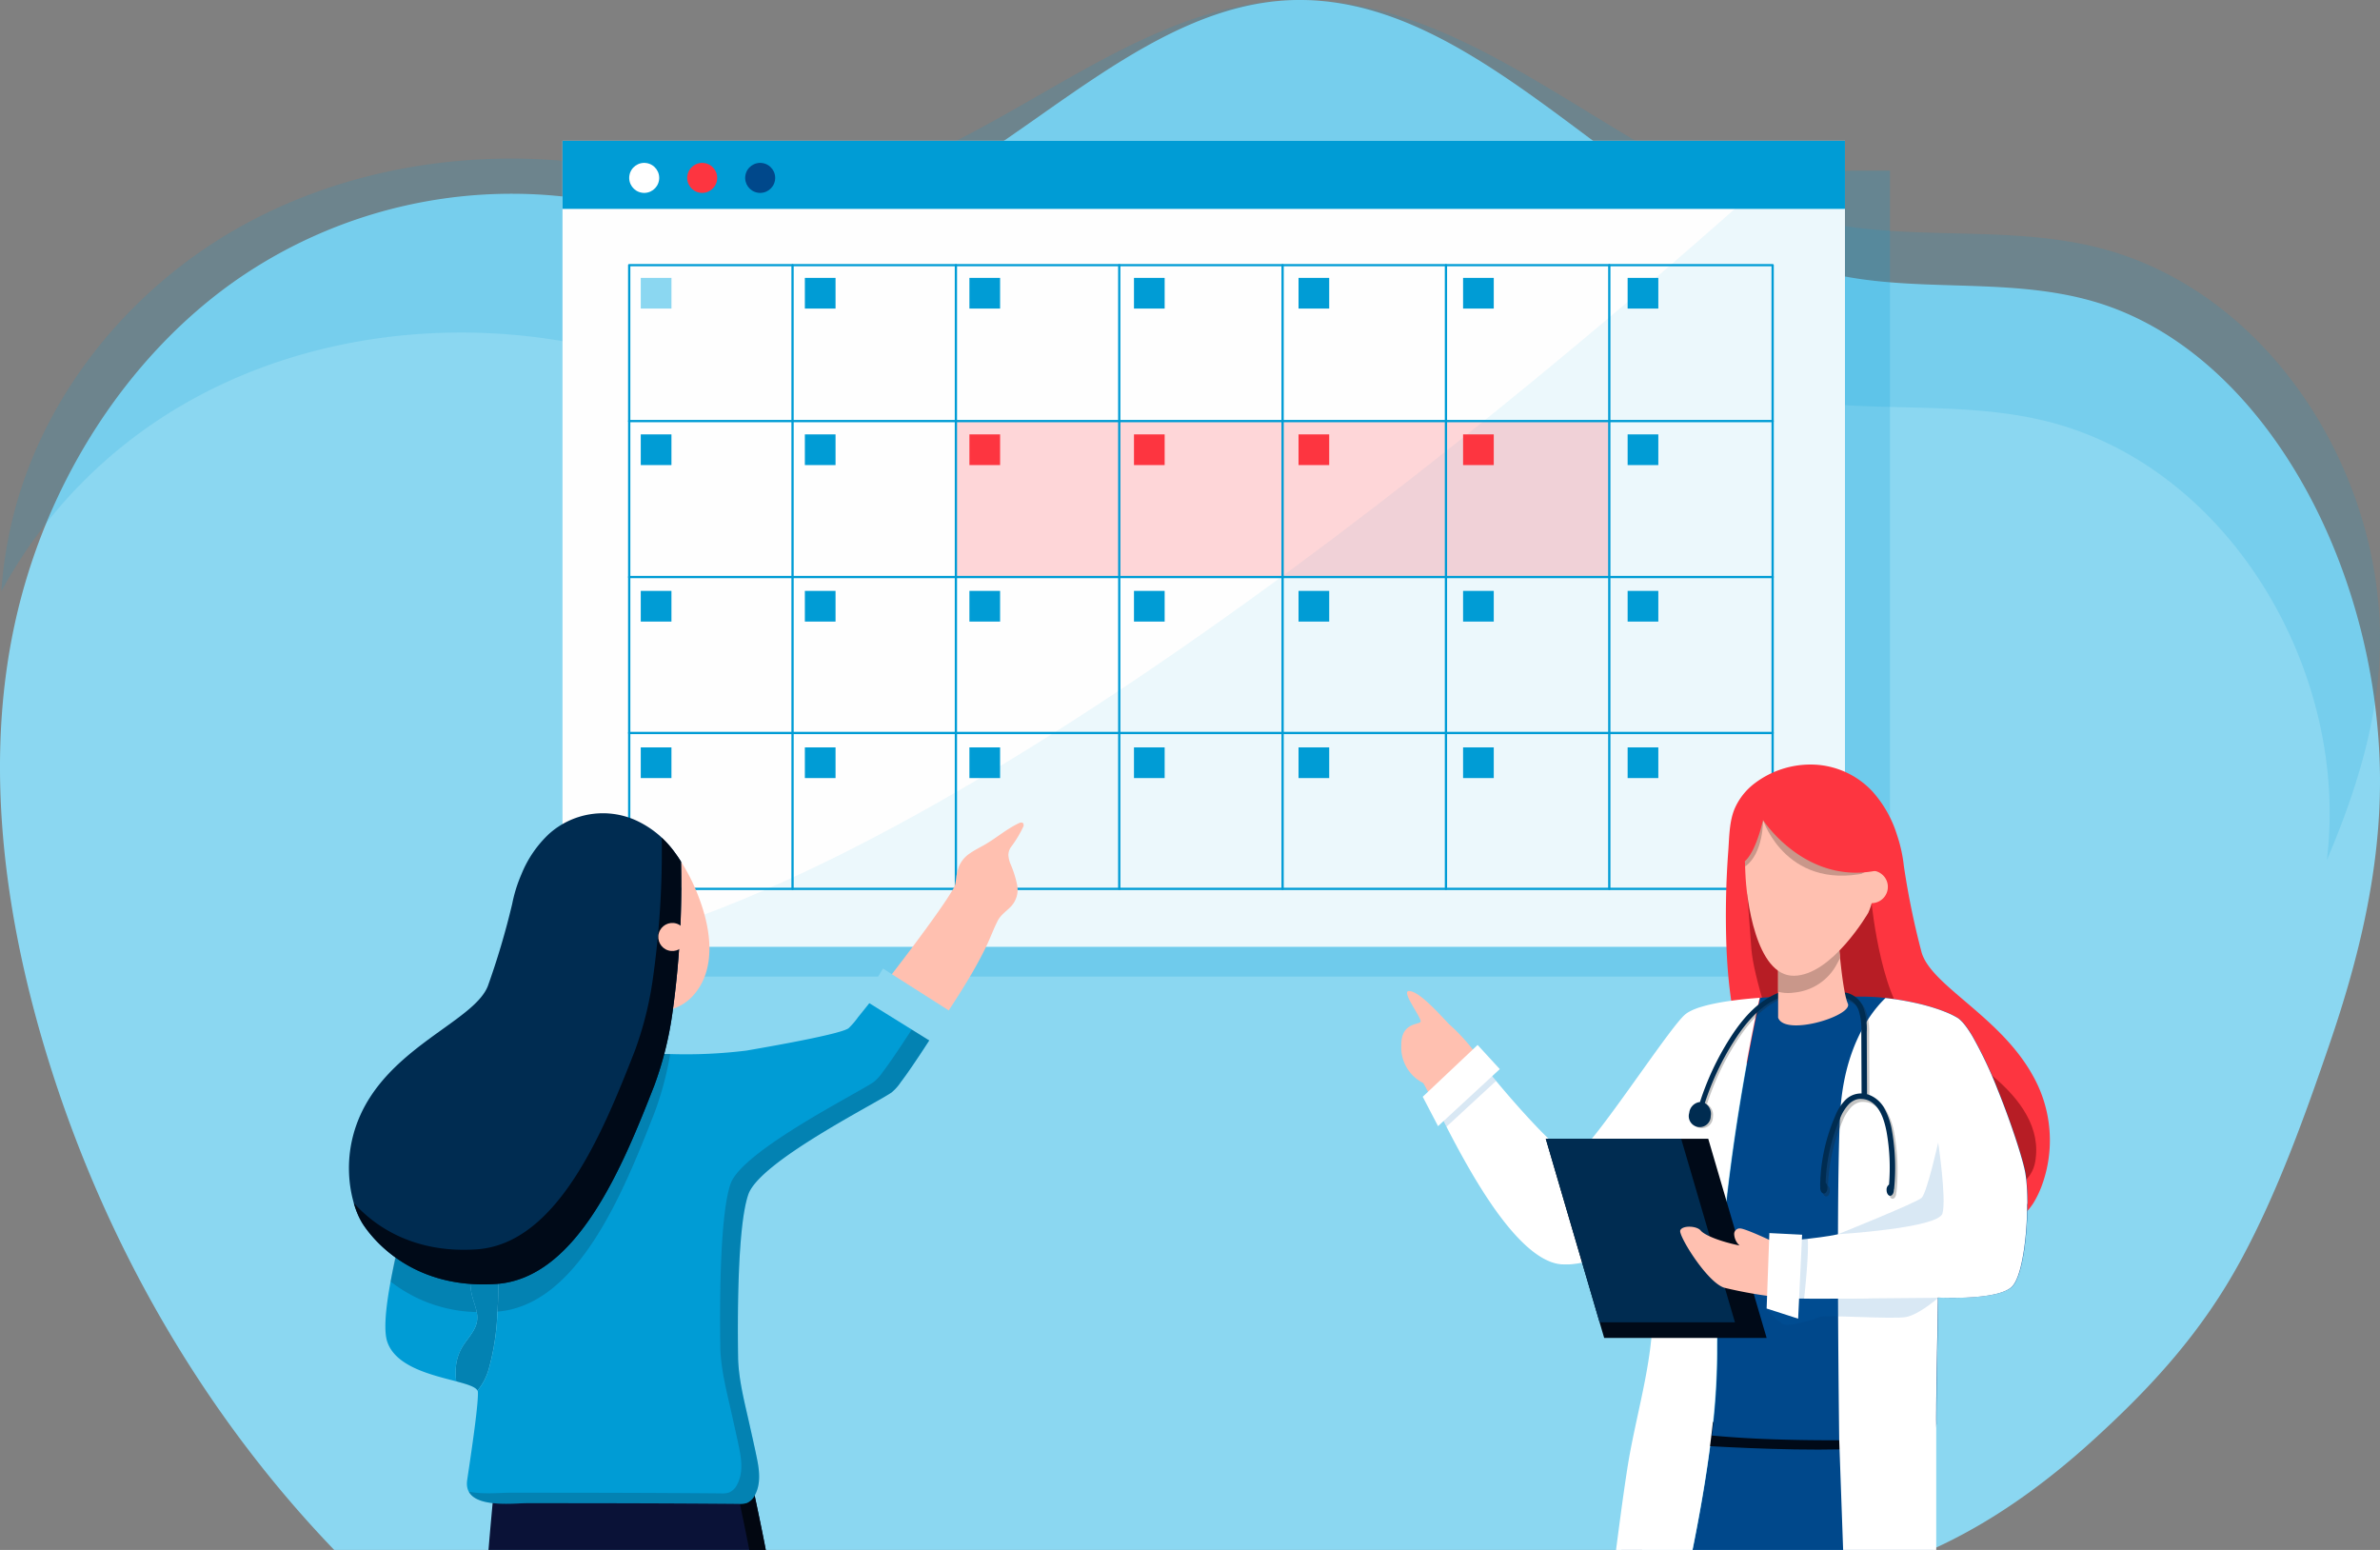 <svg xmlns="http://www.w3.org/2000/svg" xmlns:xlink="http://www.w3.org/1999/xlink" width="460.652" height="299.964" viewBox="0 0 460.652 299.964">
  <rect x="0" y="0" width="460.652" height="299.964" fill="#808080" stroke="none"/>
  <defs>
    <clipPath id="clip-path">
      <path id="Trazado_31972" data-name="Trazado 31972" d="M964.948,1520.633H849.485V1364.845l159.965-2.459Z" transform="translate(-849.485 -1362.387)" fill="none"/>
    </clipPath>
    <clipPath id="clip-path-2">
      <path id="Trazado_32040" data-name="Trazado 32040" d="M3079.344,1358.049H3198.4V1185.928H3001.59Z" transform="translate(-3001.59 -1185.928)" fill="none"/>
    </clipPath>
  </defs>
  <g id="Grupo_17309" data-name="Grupo 17309" transform="translate(-70.656 -255.419)">
    <g id="Grupo_17145" data-name="Grupo 17145" transform="translate(70.656 255.419)">
      <path id="Trazado_31936" data-name="Trazado 31936" d="M531.305,405.945c.119,17.859-4.134,35.069-9.717,51.394-4.824,14.1-10.055,28.665-17.036,41.641-7.682,14.279-17.475,24.846-28.584,34.98-9.694,8.843-20.188,16.333-31.57,21.422H135.343c-24.253-25.2-43.58-57.477-55.015-93.818-.1-.328-.206-.657-.308-.985-8.045-25.942-12.268-54.535-7.094-81.55,5.58-29.137,22.121-54.456,43.351-69.334a93.373,93.373,0,0,1,70.977-15.109c11.99,2.228,23.848,6.632,35.967,6.042,34.821-1.7,61.823-43.362,96.642-45.149,37.883-1.942,66.7,43.164,103.825,52.565,17.182,4.35,35.274.754,52.334,5.76C508.66,323.379,531.032,364.9,531.305,405.945Z" transform="translate(-70.656 -255.419)" fill="#8bd7f1"/>
    </g>
    <g id="Grupo_17147" data-name="Grupo 17147" transform="translate(70.906 255.419)" opacity="0.15">
      <g id="Grupo_17146" data-name="Grupo 17146" transform="translate(0)">
        <path id="Trazado_31937" data-name="Trazado 31937" d="M534.242,378.506c-.273-33.564-22.645-67.515-55.284-75.344-17.06-4.094-35.152-1.153-52.334-4.71C389.5,290.765,360.683,253.88,322.8,255.469c-34.819,1.461-61.821,35.532-96.642,36.919-12.119.482-23.977-3.119-35.967-4.941-24.193-3.674-49.744.186-70.977,12.355s-37.771,32.87-43.351,56.7a86.051,86.051,0,0,0-2.02,13.371,93.352,93.352,0,0,1,35.627-36.406c21.233-12.169,46.784-16.029,70.977-12.355,11.99,1.822,23.848,5.423,35.967,4.941,34.821-1.387,61.823-35.458,96.642-36.919,37.883-1.588,66.7,35.3,103.825,42.983,17.182,3.557,35.273.616,52.334,4.71,32.639,7.829,55.01,41.78,55.284,75.344a77.847,77.847,0,0,1-.544,9.725l.571-1.361C530.108,407.182,534.361,393.11,534.242,378.506Z" transform="translate(-73.843 -255.419)" fill="#009cd5"/>
      </g>
    </g>
    <g id="Grupo_17197" data-name="Grupo 17197" transform="translate(179.532 282.666)">
      <g id="Grupo_17149" data-name="Grupo 17149" transform="translate(1.149 5.773)" opacity="0.2">
        <g id="Grupo_17148" data-name="Grupo 17148">
          <rect id="Rectángulo_2867" data-name="Rectángulo 2867" width="255.78" height="155.985" fill="#009cd5"/>
        </g>
      </g>
      <g id="Grupo_17151" data-name="Grupo 17151" transform="translate(0 0)">
        <g id="Grupo_17150" data-name="Grupo 17150">
          <rect id="Rectángulo_2868" data-name="Rectángulo 2868" width="248.218" height="155.985" fill="#fefefe"/>
        </g>
        <path id="Trazado_31938" data-name="Trazado 31938" d="M1792.639,601.95V757.935H1552.02c79.976-19.6,197.966-123.1,233.954-155.985Z" transform="translate(-1544.421 -601.95)" fill="#8bd7f1" opacity="0.15"/>
      </g>
      <g id="Grupo_17152" data-name="Grupo 17152" transform="translate(0 0)">
        <rect id="Rectángulo_2869" data-name="Rectángulo 2869" width="248.218" height="13.182" fill="#009cd5"/>
      </g>
      <g id="Grupo_17153" data-name="Grupo 17153" transform="translate(12.48 3.849)">
        <circle id="Elipse_1001" data-name="Elipse 1001" cx="2.904" cy="2.904" r="2.904" transform="translate(0 5.734) rotate(-80.783)" fill="#fff"/>
      </g>
      <g id="Grupo_17154" data-name="Grupo 17154" transform="translate(23.703 3.849)">
        <circle id="Elipse_1002" data-name="Elipse 1002" cx="2.904" cy="2.904" r="2.904" transform="translate(0 5.734) rotate(-80.783)" fill="#fd3540"/>
      </g>
      <g id="Grupo_17155" data-name="Grupo 17155" transform="translate(34.926 3.849)">
        <circle id="Elipse_1003" data-name="Elipse 1003" cx="2.904" cy="2.904" r="2.904" transform="translate(0 5.734) rotate(-80.783)" fill="#00488b"/>
      </g>
      <g id="Grupo_17156" data-name="Grupo 17156" transform="translate(50.052 37.406)">
        <path id="Trazado_31939" data-name="Trazado 31939" d="M2113.021,1124.335h32.268v-46.651h-53.342Z" transform="translate(-2091.947 -1077.684)" fill="none"/>
      </g>
      <g id="Grupo_17157" data-name="Grupo 17157" transform="translate(46.906 26.533)">
        <rect id="Rectángulo_2870" data-name="Rectángulo 2870" width="5.939" height="5.939" fill="#009cd5"/>
      </g>
      <g id="Grupo_17158" data-name="Grupo 17158" transform="translate(15.144 26.533)">
        <rect id="Rectángulo_2871" data-name="Rectángulo 2871" width="5.939" height="5.939" fill="#8bd7f1"/>
      </g>
      <g id="Grupo_17159" data-name="Grupo 17159" transform="translate(78.756 26.533)">
        <rect id="Rectángulo_2872" data-name="Rectángulo 2872" width="5.939" height="5.939" fill="#009cd5"/>
      </g>
      <g id="Grupo_17160" data-name="Grupo 17160" transform="translate(110.606 26.533)">
        <rect id="Rectángulo_2873" data-name="Rectángulo 2873" width="5.939" height="5.939" fill="#009cd5"/>
      </g>
      <g id="Grupo_17161" data-name="Grupo 17161" transform="translate(142.456 26.533)">
        <rect id="Rectángulo_2874" data-name="Rectángulo 2874" width="5.939" height="5.939" fill="#009cd5"/>
      </g>
      <g id="Grupo_17162" data-name="Grupo 17162" transform="translate(174.305 26.533)">
        <rect id="Rectángulo_2875" data-name="Rectángulo 2875" width="5.939" height="5.939" fill="#009cd5"/>
      </g>
      <g id="Grupo_17163" data-name="Grupo 17163" transform="translate(206.155 26.533)">
        <rect id="Rectángulo_2876" data-name="Rectángulo 2876" width="5.939" height="5.939" fill="#009cd5"/>
      </g>
      <g id="Grupo_17164" data-name="Grupo 17164" transform="translate(46.906 56.822)">
        <rect id="Rectángulo_2877" data-name="Rectángulo 2877" width="5.939" height="5.939" fill="#009cd5"/>
      </g>
      <g id="Grupo_17165" data-name="Grupo 17165" transform="translate(15.144 56.822)">
        <rect id="Rectángulo_2878" data-name="Rectángulo 2878" width="5.939" height="5.939" fill="#009cd5"/>
      </g>
      <g id="Grupo_17166" data-name="Grupo 17166" transform="translate(78.756 56.822)">
        <rect id="Rectángulo_2879" data-name="Rectángulo 2879" width="5.939" height="5.939" fill="#fd3540"/>
      </g>
      <g id="Grupo_17167" data-name="Grupo 17167" transform="translate(110.606 56.822)">
        <rect id="Rectángulo_2880" data-name="Rectángulo 2880" width="5.939" height="5.939" fill="#fd3540"/>
      </g>
      <g id="Grupo_17168" data-name="Grupo 17168" transform="translate(142.456 56.822)">
        <rect id="Rectángulo_2881" data-name="Rectángulo 2881" width="5.939" height="5.939" fill="#fd3540"/>
      </g>
      <g id="Grupo_17169" data-name="Grupo 17169" transform="translate(174.305 56.822)">
        <rect id="Rectángulo_2882" data-name="Rectángulo 2882" width="5.939" height="5.939" fill="#fd3540"/>
      </g>
      <g id="Grupo_17170" data-name="Grupo 17170" transform="translate(206.155 56.822)">
        <rect id="Rectángulo_2883" data-name="Rectángulo 2883" width="5.939" height="5.939" fill="#009cd5"/>
      </g>
      <g id="Grupo_17171" data-name="Grupo 17171" transform="translate(46.906 87.11)">
        <rect id="Rectángulo_2884" data-name="Rectángulo 2884" width="5.939" height="5.939" fill="#009cd5"/>
      </g>
      <g id="Grupo_17172" data-name="Grupo 17172" transform="translate(15.144 87.11)">
        <rect id="Rectángulo_2885" data-name="Rectángulo 2885" width="5.939" height="5.939" fill="#009cd5"/>
      </g>
      <g id="Grupo_17173" data-name="Grupo 17173" transform="translate(78.756 87.11)">
        <rect id="Rectángulo_2886" data-name="Rectángulo 2886" width="5.939" height="5.939" fill="#009cd5"/>
      </g>
      <g id="Grupo_17174" data-name="Grupo 17174" transform="translate(110.606 87.11)">
        <rect id="Rectángulo_2887" data-name="Rectángulo 2887" width="5.939" height="5.939" fill="#009cd5"/>
      </g>
      <g id="Grupo_17175" data-name="Grupo 17175" transform="translate(142.456 87.11)">
        <rect id="Rectángulo_2888" data-name="Rectángulo 2888" width="5.939" height="5.939" fill="#009cd5"/>
      </g>
      <g id="Grupo_17176" data-name="Grupo 17176" transform="translate(174.305 87.11)">
        <rect id="Rectángulo_2889" data-name="Rectángulo 2889" width="5.939" height="5.939" fill="#009cd5"/>
      </g>
      <g id="Grupo_17177" data-name="Grupo 17177" transform="translate(206.155 87.11)">
        <rect id="Rectángulo_2890" data-name="Rectángulo 2890" width="5.939" height="5.939" fill="#009cd5"/>
      </g>
      <g id="Grupo_17178" data-name="Grupo 17178" transform="translate(46.906 117.398)">
        <rect id="Rectángulo_2891" data-name="Rectángulo 2891" width="5.939" height="5.939" fill="#009cd5"/>
      </g>
      <g id="Grupo_17179" data-name="Grupo 17179" transform="translate(15.144 117.398)">
        <rect id="Rectángulo_2892" data-name="Rectángulo 2892" width="5.939" height="5.939" fill="#009cd5"/>
      </g>
      <g id="Grupo_17180" data-name="Grupo 17180" transform="translate(78.756 117.398)">
        <rect id="Rectángulo_2893" data-name="Rectángulo 2893" width="5.939" height="5.939" fill="#009cd5"/>
      </g>
      <g id="Grupo_17181" data-name="Grupo 17181" transform="translate(110.606 117.398)">
        <rect id="Rectángulo_2894" data-name="Rectángulo 2894" width="5.939" height="5.939" fill="#009cd5"/>
      </g>
      <g id="Grupo_17182" data-name="Grupo 17182" transform="translate(142.456 117.398)">
        <rect id="Rectángulo_2895" data-name="Rectángulo 2895" width="5.939" height="5.939" fill="#009cd5"/>
      </g>
      <g id="Grupo_17183" data-name="Grupo 17183" transform="translate(174.305 117.398)">
        <rect id="Rectángulo_2896" data-name="Rectángulo 2896" width="5.939" height="5.939" fill="#009cd5"/>
      </g>
      <g id="Grupo_17184" data-name="Grupo 17184" transform="translate(206.155 117.398)">
        <rect id="Rectángulo_2897" data-name="Rectángulo 2897" width="5.939" height="5.939" fill="#009cd5"/>
      </g>
      <g id="Grupo_17185" data-name="Grupo 17185" transform="translate(76.118 54.281)" opacity="0.2">
        <rect id="Rectángulo_2898" data-name="Rectángulo 2898" width="126.487" height="30.145" fill="#fd3540"/>
      </g>
      <g id="Grupo_17196" data-name="Grupo 17196" transform="translate(12.687 23.85)">
        <g id="Grupo_17186" data-name="Grupo 17186">
          <path id="Trazado_31940" data-name="Trazado 31940" d="M1838.267,1026.431H1616.952a.22.22,0,0,1-.22-.22V905.5a.22.22,0,0,1,.22-.22h221.315a.22.22,0,0,1,.22.22v120.713A.22.22,0,0,1,1838.267,1026.431Zm-221.095-.44h220.875V905.718H1617.172Z" transform="translate(-1616.732 -905.278)" fill="#009cd5"/>
        </g>
        <g id="Grupo_17187" data-name="Grupo 17187" transform="translate(0 90.535)">
          <path id="Trazado_31941" data-name="Trazado 31941" d="M1838.267,2057.161H1616.952a.22.22,0,0,1,0-.44h221.315a.22.22,0,0,1,0,.44Z" transform="translate(-1616.732 -2056.721)" fill="#009cd5"/>
        </g>
        <g id="Grupo_17188" data-name="Grupo 17188" transform="translate(0 60.357)">
          <path id="Trazado_31942" data-name="Trazado 31942" d="M1838.267,1673.347H1616.952a.22.22,0,0,1,0-.44h221.315a.22.22,0,0,1,0,.44Z" transform="translate(-1616.732 -1672.907)" fill="#009cd5"/>
        </g>
        <g id="Grupo_17189" data-name="Grupo 17189" transform="translate(0 30.178)">
          <path id="Trazado_31943" data-name="Trazado 31943" d="M1838.267,1289.533H1616.952a.22.22,0,0,1,0-.44h221.315a.22.22,0,0,1,0,.44Z" transform="translate(-1616.732 -1289.093)" fill="#009cd5"/>
        </g>
        <g id="Grupo_17190" data-name="Grupo 17190" transform="translate(189.698)">
          <path id="Trazado_31944" data-name="Trazado 31944" d="M4029.579,1026.431a.22.22,0,0,1-.22-.22V905.5a.22.22,0,1,1,.44,0v120.713A.22.22,0,0,1,4029.579,1026.431Z" transform="translate(-4029.359 -905.278)" fill="#009cd5"/>
        </g>
        <g id="Grupo_17191" data-name="Grupo 17191" transform="translate(158.082)">
          <path id="Trazado_31945" data-name="Trazado 31945" d="M3627.475,1026.431a.22.22,0,0,1-.22-.22V905.5a.22.22,0,1,1,.44,0v120.713A.22.22,0,0,1,3627.475,1026.431Z" transform="translate(-3627.255 -905.278)" fill="#009cd5"/>
        </g>
        <g id="Grupo_17192" data-name="Grupo 17192" transform="translate(126.465)">
          <path id="Trazado_31946" data-name="Trazado 31946" d="M3225.37,1026.431a.22.22,0,0,1-.22-.22V905.5a.22.22,0,1,1,.44,0v120.713A.22.22,0,0,1,3225.37,1026.431Z" transform="translate(-3225.15 -905.278)" fill="#009cd5"/>
        </g>
        <g id="Grupo_17193" data-name="Grupo 17193" transform="translate(94.849)">
          <path id="Trazado_31947" data-name="Trazado 31947" d="M2823.266,1026.431a.22.22,0,0,1-.22-.22V905.5a.22.22,0,1,1,.44,0v120.713A.22.22,0,0,1,2823.266,1026.431Z" transform="translate(-2823.046 -905.278)" fill="#009cd5"/>
        </g>
        <g id="Grupo_17194" data-name="Grupo 17194" transform="translate(63.233)">
          <path id="Trazado_31948" data-name="Trazado 31948" d="M2421.161,1026.431a.22.22,0,0,1-.22-.22V905.5a.22.22,0,1,1,.44,0v120.713A.22.22,0,0,1,2421.161,1026.431Z" transform="translate(-2420.941 -905.278)" fill="#009cd5"/>
        </g>
        <g id="Grupo_17195" data-name="Grupo 17195" transform="translate(31.616)">
          <path id="Trazado_31949" data-name="Trazado 31949" d="M2019.057,1026.431a.22.22,0,0,1-.22-.22V905.5a.22.22,0,1,1,.44,0v120.713A.22.22,0,0,1,2019.057,1026.431Z" transform="translate(-2018.837 -905.278)" fill="#009cd5"/>
        </g>
      </g>
    </g>
    <g id="Grupo_17227" data-name="Grupo 17227" transform="translate(131.893 397.136)">
      <g id="Grupo_17226" data-name="Grupo 17226" clip-path="url(#clip-path)">
        <g id="Grupo_17225" data-name="Grupo 17225" transform="translate(6.306 15.682)">
          <g id="Grupo_17198" data-name="Grupo 17198" transform="translate(2.374 272.079)" opacity="0.2">
            <ellipse id="Elipse_1004" data-name="Elipse 1004" cx="54.067" cy="4.797" rx="54.067" ry="4.797" fill="#312783"/>
          </g>
          <g id="Grupo_17199" data-name="Grupo 17199" transform="translate(55.368 247.321)">
            <path id="Trazado_31950" data-name="Trazado 31950" d="M1634.414,4737.09c2.039,1.466,37.927,1.576,36.913-1.476s-18.24-7.7-20.159-10.985c-.563-.966.106-2.98.292-3.962.358-1.894.771-3.78,1.222-5.66.472-1.961.987-3.916,1.529-5.865q.23-.822.466-1.644l-15.565-.179c-.169.659-.323,1.268-.466,1.823-.4,1.57-.692,2.7-.836,3.261-.167.651-.385,1.543-.635,2.6C1635.559,4721.878,1632.649,4735.812,1634.414,4737.09Z" transform="translate(-1633.864 -4707.319)" fill="#ffc0b0"/>
          </g>
          <g id="Grupo_17200" data-name="Grupo 17200" transform="translate(28.447 246.979)">
            <path id="Trazado_31951" data-name="Trazado 31951" d="M1291.622,4733.02a2.039,2.039,0,0,0,.258.848c.508.772,2.655.5,3.463.527,1.325.047,2.652.055,3.978.039,2.656-.033,5.308-.169,7.959-.305a4.914,4.914,0,0,0,1.832-.33,3.661,3.661,0,0,0,1.815-3.045c.316-3.143-.539-6.315-.686-9.443-.059-1.172-.111-5.06-.155-10.31-.014-1.81-.028-3.784-.04-5.865,0-.649-.007-1.311-.011-1.979l-16.043-.185q-.014,1.1-.03,2.165-.044,2.933-.1,5.865-.032,1.6-.08,3.191a49.528,49.528,0,0,1-1.255,9.385C1291.841,4726.667,1291.188,4729.846,1291.622,4733.02Z" transform="translate(-1291.482 -4702.971)" fill="#ffc0b0"/>
          </g>
          <g id="Grupo_17201" data-name="Grupo 17201" transform="translate(26.886 125.755)">
            <path id="Trazado_31952" data-name="Trazado 31952" d="M1271.68,3178.926c.371-4.808,1.1-12.49,1.6-17.716h48.657c1.188,5.761,2.452,11.493,3.536,17.148,2.7,14.074,5.554,28.114,8.4,42.16a44.476,44.476,0,0,1,1.3,11.425c-.389,6.52-2.991,13.154-4.819,19.4-1.628,5.564-3.3,11.117-4.95,16.673-1.634,5.493-3.409,11.015-4.96,16.583h-15.565c3.075-12.022,12.6-49.816,11.3-55.127-1.468-6-19.133-43.418-19.133-43.418s-5.026,51.4-5.262,57.055c-.144,3.74-.135,25.691-.045,41.49h-16.084c.275-18.957.241-49.469.241-52.695C1275.909,3227.231,1271.073,3186.777,1271.68,3178.926Z" transform="translate(-1271.627 -3161.21)" fill="#0a1237"/>
          </g>
          <g id="Grupo_17204" data-name="Grupo 17204" transform="translate(43.75 125.755)">
            <g id="Grupo_17202" data-name="Grupo 17202" transform="translate(28.77)">
              <path id="Trazado_31953" data-name="Trazado 31953" d="M1861.91,3251.343c1.827-6.245,4.429-12.88,4.819-19.4a44.481,44.481,0,0,0-1.3-11.425c-2.851-14.046-5.708-28.086-8.4-42.16-1.083-5.655-2.347-11.387-3.536-17.148h3.2c1.188,5.761,2.452,11.493,3.536,17.148,2.7,14.074,5.554,28.114,8.4,42.16a44.476,44.476,0,0,1,1.3,11.425c-.389,6.52-2.991,13.154-4.819,19.4-1.628,5.564-3.3,11.117-4.949,16.673-1.634,5.493-3.409,11.015-4.96,16.583H1852c1.551-5.568,3.326-11.09,4.96-16.583C1858.613,3262.46,1860.283,3256.907,1861.91,3251.343Z" transform="translate(-1852.001 -3161.21)" fill="#020711"/>
            </g>
            <g id="Grupo_17203" data-name="Grupo 17203" transform="translate(0 21.682)">
              <path id="Trazado_31954" data-name="Trazado 31954" d="M1491.47,3440.128s4.752-10.033,2.647,5.646c-1.311,13.509-4.525,46.909-4.713,51.409-.143,3.741-.135,25.691-.045,41.49h-3.2c-.09-15.8-.1-37.749.045-41.49C1486.444,3491.523,1491.47,3440.128,1491.47,3440.128Z" transform="translate(-1486.098 -3436.966)" fill="#020711"/>
            </g>
          </g>
          <g id="Grupo_17205" data-name="Grupo 17205" transform="translate(102.089 1.789)">
            <path id="Trazado_31955" data-name="Trazado 31955" d="M2228.067,1617.8l4.154,1.363,7.086,6.023c3.554-5.513,7.308-10.91,10.126-16.854.744-1.568,1.325-3.2,2.119-4.745.605-1.176,1.694-1.83,2.579-2.774a4.727,4.727,0,0,0,1.145-4.266,20.489,20.489,0,0,0-1.176-3.751,5.411,5.411,0,0,1-.489-1.893,2.681,2.681,0,0,1,.486-1.547,22.216,22.216,0,0,0,2.365-3.9.718.718,0,0,0-.012-.742c-.207-.222-.574-.112-.848.019-2.317,1.109-4.263,2.794-6.468,4.087-1.006.59-2.071,1.088-3.019,1.768a5.568,5.568,0,0,0-2.089,2.543,12.926,12.926,0,0,0-.488,1.864,14.386,14.386,0,0,1-.268,1.758,3.64,3.64,0,0,1-.347.695q-.642,1.082-1.34,2.131c-1.277,1.924-2.628,3.8-3.99,5.666q-2.316,3.173-4.7,6.295-2.31,3.039-4.663,6.046Z" transform="translate(-2228.067 -1584.59)" fill="#ffc0b0"/>
          </g>
          <g id="Grupo_17206" data-name="Grupo 17206" transform="translate(38.64 46.267)">
            <path id="Trazado_31956" data-name="Trazado 31956" d="M1442.584,2150.566a26.192,26.192,0,0,1-21.469,1.047c1.2-.1,2.389-.224,3.58-.421a1.337,1.337,0,0,0,.573-.191.165.165,0,0,0,.04-.033,46.447,46.447,0,0,0,13.861-.7v.191S1440.524,2150.513,1442.584,2150.566Z" transform="translate(-1421.115 -2150.263)" fill="#10172a"/>
          </g>
          <g id="Grupo_17207" data-name="Grupo 17207" transform="translate(20.65 74.712)">
            <path id="Trazado_31957" data-name="Trazado 31957" d="M1200.395,2533.778a46.751,46.751,0,0,1-1.639,10.972,11.187,11.187,0,0,1-2.218,4.3c-.355-.724-1.981-1.224-4.113-1.79a13.765,13.765,0,0,1-.105-1.948,9.307,9.307,0,0,1,1.316-4.778c1.4-2.231,3.337-3.745,2.764-6.634-.2-1.04-.6-2.027-.869-3.047-1.132-4.317.434-8.49,1.659-12.6.369-1.231.75-2.455,1.139-3.686.191-.592.375-1.185.566-1.777.086-.257.217-.494.3-.757a6.272,6.272,0,0,1,.474,2.356c.079.862.224,1.731.329,2.593q.355,2.794.513,5.621A94.412,94.412,0,0,1,1200.395,2533.778Z" transform="translate(-1192.316 -2512.039)" fill="#009cd5"/>
          </g>
          <g id="Grupo_17208" data-name="Grupo 17208" transform="translate(20.65 74.712)" opacity="0.2">
            <path id="Trazado_31958" data-name="Trazado 31958" d="M1200.395,2533.778a46.751,46.751,0,0,1-1.639,10.972,11.187,11.187,0,0,1-2.218,4.3c-.355-.724-1.981-1.224-4.113-1.79a13.765,13.765,0,0,1-.105-1.948,9.307,9.307,0,0,1,1.316-4.778c1.4-2.231,3.337-3.745,2.764-6.634-.2-1.04-.6-2.027-.869-3.047-1.132-4.317.434-8.49,1.659-12.6.369-1.231.75-2.455,1.139-3.686.191-.592.375-1.185.566-1.777.086-.257.217-.494.3-.757a6.272,6.272,0,0,1,.474,2.356c.079.862.224,1.731.329,2.593q.355,2.794.513,5.621A94.412,94.412,0,0,1,1200.395,2533.778Z" transform="translate(-1192.316 -2512.039)" fill="#10172a"/>
          </g>
          <g id="Grupo_17209" data-name="Grupo 17209" transform="translate(41.5 45.316)">
            <path id="Trazado_31959" data-name="Trazado 31959" d="M1459.219,2138.557s9.01.709,13.462-.388c1.024,1.181,1.217,1.188,1.217,1.188s-8.577,3.861-16.41.8C1458.786,2138.937,1459.219,2138.557,1459.219,2138.557Z" transform="translate(-1457.488 -2138.169)" fill="#f9bbbb"/>
          </g>
          <g id="Grupo_17210" data-name="Grupo 17210" transform="translate(55.368 254.828)">
            <path id="Trazado_31960" data-name="Trazado 31960" d="M1637.177,4802.794h15.508c-.452,1.88-.864,3.766-1.223,5.66a10.765,10.765,0,0,0-.469,3.462,1.559,1.559,0,0,0,.177.5c1.92,3.287,19.145,7.933,20.159,10.985s-34.874,2.942-36.913,1.477c-1.133-.822-.338-6.865.8-12.9C1635.857,4808.612,1636.6,4805.251,1637.177,4802.794Z" transform="translate(-1633.867 -4802.794)" fill="#009cd5"/>
          </g>
          <g id="Grupo_17211" data-name="Grupo 17211" transform="translate(28.447 254.828)">
            <path id="Trazado_31961" data-name="Trazado 31961" d="M1293.162,4812.071a44.83,44.83,0,0,0,.612-6.085q.048-1.6.081-3.191h16.228c.034,4.14.074,7.433.118,9.215.013.478.024.848.037,1.1.147,3.128,1,6.3.685,9.443a3.66,3.66,0,0,1-1.815,3.045,4.925,4.925,0,0,1-1.833.33c-2.651.136-5.3.271-7.959.3-1.325.017-2.652.009-3.977-.038-.808-.028-2.954.244-3.463-.528a2.042,2.042,0,0,1-.257-.848c-.434-3.175.219-6.354.9-9.444C1292.765,4814.255,1292.981,4813.161,1293.162,4812.071Z" transform="translate(-1291.479 -4802.794)" fill="#009cd5"/>
          </g>
          <g id="Grupo_17212" data-name="Grupo 17212" transform="translate(54.907 263.778)">
            <path id="Trazado_31962" data-name="Trazado 31962" d="M1645.548,4916.621a1.6,1.6,0,0,0,.181.513c1.967,3.368,19.616,8.128,20.655,11.255s-35.733,3.015-37.822,1.513c-1.161-.842-.346-7.034.824-13.222Z" transform="translate(-1628 -4916.621)" fill="#10172a"/>
          </g>
          <g id="Grupo_17213" data-name="Grupo 17213" transform="translate(27.869 263.621)">
            <path id="Trazado_31963" data-name="Trazado 31963" d="M1285.9,4914.694l18.049-.065c.014.506.026.9.039,1.16.156,3.314,1.061,6.674.726,10a3.875,3.875,0,0,1-1.922,3.226,5.2,5.2,0,0,1-1.941.35c-2.808.144-5.617.288-8.431.323-1.4.018-2.809.01-4.213-.041-.856-.03-3.129.259-3.668-.559a2.161,2.161,0,0,1-.273-.9c-.46-3.363.232-6.731.954-10C1285.483,4917.008,1285.713,4915.849,1285.9,4914.694Z" transform="translate(-1284.121 -4914.629)" fill="#10172a"/>
          </g>
          <g id="Grupo_17214" data-name="Grupo 17214" transform="translate(7.047 34.998)">
            <path id="Trazado_31964" data-name="Trazado 31964" d="M1019.652,2074.18c1.625,4.923,8.7,6.469,13.36,7.7a13.769,13.769,0,0,1-.1-1.948,9.315,9.315,0,0,1,1.316-4.779c1.395-2.23,3.337-3.744,2.764-6.634-.2-1.04-.6-2.027-.869-3.048-1.132-4.317.434-8.49,1.658-12.6.369-1.23.751-2.456,1.139-3.686.191-.593.375-1.185.566-1.777.086-.257.217-.494.3-.757a6.263,6.263,0,0,1,.474,2.355c.079.863.224,1.732.329,2.594q.356,2.793.513,5.62a94.453,94.453,0,0,1-.111,11.168,46.757,46.757,0,0,1-1.639,10.972,11.185,11.185,0,0,1-2.219,4.3.649.649,0,0,1,.073.27c.145,2.6-1.651,14.15-2.073,17.067-.83,5.725,8.575,4.455,11.7,4.462,13.564,0,27.129.019,40.7.132.066.006.132.006.2.006a4.324,4.324,0,0,0,1.566-.184,3.191,3.191,0,0,0,1.521-1.507c1.218-2.258.862-4.857.369-7.259-.442-2.159-.941-4.311-1.415-6.463-.909-4.075-2.021-8.273-2.192-12.466,0-.111-.007-.23-.007-.342-.1-6.226-.237-25.325,1.981-31.69s24.615-17.547,27.721-19.718a9.015,9.015,0,0,0,1.777-1.987c.974-1.278,1.883-2.6,2.778-3.929,1.164-1.718,2.3-3.456,3.415-5.2q.171-.267.344-.533l-7.086-6.023-4.154-1.363c-1.168,1.491-2.344,2.979-3.541,4.448a15.507,15.507,0,0,1-1.832,2.135c-1.218,1.046-13.2,3.219-19.8,4.351a95.263,95.263,0,0,1-14.564.676c-.81-.009-1.566-.022-2.245-.038a26.2,26.2,0,0,1-21.47,1.046h-.006c-2,.165-4,.27-5.989.553a25.941,25.941,0,0,0-6.173,1.58,16.96,16.96,0,0,0-6.9,5.041C1028.234,2031.169,1017.2,2066.722,1019.652,2074.18Z" transform="translate(-1019.3 -2006.941)" fill="#009cd5"/>
          </g>
          <g id="Grupo_17216" data-name="Grupo 17216" transform="translate(23.185 35.803)" opacity="0.2">
            <g id="Grupo_17215" data-name="Grupo 17215">
              <path id="Trazado_31965" data-name="Trazado 31965" d="M1307.613,2017.747l-1.7-.557,5.348,4.546q-.173.266-.344.533c-1.119,1.744-2.251,3.482-3.415,5.2-.9,1.329-1.8,2.652-2.778,3.929a9.018,9.018,0,0,1-1.777,1.987c-3.106,2.172-25.509,13.347-27.722,19.718s-2.079,25.464-1.98,31.689c0,.112.007.231.007.342.17,4.193,1.283,8.391,2.192,12.466.474,2.152.973,4.3,1.415,6.463.493,2.4.848,5-.369,7.259a3.19,3.19,0,0,1-1.521,1.507,4.323,4.323,0,0,1-1.566.184c-.066,0-.132,0-.2-.006-13.571-.112-27.135-.132-40.7-.132-1.687,0-5.2.364-7.953-.2,1.687,3.121,8.758,2.224,11.388,2.23,13.564,0,27.129.02,40.7.132.066.006.132.006.2.006a4.318,4.318,0,0,0,1.566-.184,3.189,3.189,0,0,0,1.521-1.507c1.218-2.258.862-4.857.369-7.259-.442-2.159-.941-4.311-1.415-6.463-.908-4.074-2.021-8.273-2.192-12.466,0-.111-.007-.23-.007-.342-.1-6.226-.237-25.325,1.981-31.689s24.615-17.547,27.722-19.719a9.016,9.016,0,0,0,1.777-1.987c.974-1.277,1.883-2.6,2.778-3.929,1.164-1.718,2.3-3.456,3.415-5.2q.171-.268.344-.533Z" transform="translate(-1224.555 -2017.19)" fill="#10172a"/>
            </g>
          </g>
          <g id="Grupo_17217" data-name="Grupo 17217" transform="translate(62.589 9.363)">
            <path id="Trazado_31966" data-name="Trazado 31966" d="M1727.387,1680.92a36.659,36.659,0,0,1,3.595,7.335c2.219,5.977,3.333,13.765-1.485,18.828a9.208,9.208,0,0,1-3.795,2.354A168.8,168.8,0,0,0,1727.387,1680.92Z" transform="translate(-1725.702 -1680.92)" fill="#ffc0b0"/>
          </g>
          <g id="Grupo_17218" data-name="Grupo 17218">
            <path id="Trazado_31967" data-name="Trazado 31967" d="M956.562,1595.267a149.3,149.3,0,0,0,4.691-15.811.071.071,0,0,0,.01-.028,27.937,27.937,0,0,1,1.8-5.8,21.96,21.96,0,0,1,5.343-7.808,15.6,15.6,0,0,1,16.41-2.8,18.9,18.9,0,0,1,8.06,6.575c.38.523.742,1.055,1.077,1.606a179.46,179.46,0,0,1-1.685,29.409,67.427,67.427,0,0,1-3.45,13.8c-6.113,15.634-14.942,37.469-30.682,38.515s-23.546-8.162-25.81-11.674c-2.264-3.493-5.316-14.354,1.7-24.861S954.18,1601.338,956.562,1595.267Z" transform="translate(-929.681 -1561.833)" fill="#002c51"/>
          </g>
          <g id="Grupo_17221" data-name="Grupo 17221" transform="translate(8.058 46.57)" opacity="0.2">
            <g id="Grupo_17219" data-name="Grupo 17219" transform="translate(0 39.086)">
              <path id="Trazado_31968" data-name="Trazado 31968" d="M1047.976,2659.1a12.471,12.471,0,0,1-.378-3.7c-6.064.213-10.739-2.289-14.49-4.174-.289,1.306-.709,3.751-.938,4.974a28.029,28.029,0,0,0,16.665,5.9C1048.628,2661.077,1048.241,2660.1,1047.976,2659.1Z" transform="translate(-1032.17 -2651.227)" fill="#10172a"/>
            </g>
            <g id="Grupo_17220" data-name="Grupo 17220" transform="translate(20.67)">
              <path id="Trazado_31969" data-name="Trazado 31969" d="M1325.47,2165.5a62.274,62.274,0,0,0,3.036-11.35c-.742-.009-1.437-.021-2.066-.036a26.059,26.059,0,0,1-3.32,1.413c-.11.038-.221.075-.333.112-.337,1.1-.7,2.152-1.094,3.159-5.536,14.158-13.3,33.4-26.406,37.686.019,2.5-.077,5-.228,7.51C1310.629,2202.719,1319.393,2181.046,1325.47,2165.5Z" transform="translate(-1295.06 -2154.117)" fill="#10172a"/>
            </g>
          </g>
          <g id="Grupo_17222" data-name="Grupo 17222" transform="translate(99.685 30.047)">
            <path id="Trazado_31970" data-name="Trazado 31970" d="M2201.179,1943.977l13.782,8.777-2.01,6.891-15.452-9.606Z" transform="translate(-2197.5 -1943.977)" fill="#8bd7f1"/>
          </g>
          <g id="Grupo_17223" data-name="Grupo 17223" transform="translate(0.932 4.719)">
            <path id="Trazado_31971" data-name="Trazado 31971" d="M965.286,1701.531c15.739-1.046,24.569-22.881,30.682-38.515a67.441,67.441,0,0,0,3.45-13.8,176.584,176.584,0,0,0,1.727-27.356,22.4,22.4,0,0,1,2.658,3.041c.38.523.742,1.055,1.077,1.606a179.444,179.444,0,0,1-1.685,29.409,67.444,67.444,0,0,1-3.45,13.8c-6.113,15.634-14.942,37.469-30.682,38.515s-23.546-8.162-25.81-11.674a15.586,15.586,0,0,1-1.715-4.017C945.208,1696.663,952.722,1702.373,965.286,1701.531Z" transform="translate(-941.538 -1621.856)" fill="#000a18"/>
          </g>
          <g id="Grupo_17224" data-name="Grupo 17224" transform="translate(59.201 20.552)">
            <circle id="Elipse_1005" data-name="Elipse 1005" cx="2.717" cy="2.717" r="2.717" transform="translate(0 5.2) rotate(-73.155)" fill="#ffc0b0"/>
          </g>
        </g>
      </g>
    </g>
    <g id="Grupo_17228" data-name="Grupo 17228" transform="translate(235.231 319.27)">
      <path id="Trazado_31973" data-name="Trazado 31973" d="M2182.6,937.262h28.837v-41.69h-47.67Z" transform="translate(-2163.764 -895.573)" fill="none"/>
    </g>
    <g id="Grupo_17308" data-name="Grupo 17308" transform="translate(301.107 383.261)">
      <g id="Grupo_17307" data-name="Grupo 17307" transform="translate(0 0)" clip-path="url(#clip-path-2)">
        <g id="Grupo_17306" data-name="Grupo 17306" transform="translate(40.767 20.123)">
          <g id="Grupo_17229" data-name="Grupo 17229" transform="translate(62.824)">
            <path id="Trazado_31974" data-name="Trazado 31974" d="M4378.5,1526.9l.006-.009q.133-.2.267-.427l0-.008c.09-.15.181-.308.272-.474a19.509,19.509,0,0,0,1.073-2.3,25.421,25.421,0,0,0-1.642-21.682c-6.333-11.421-19.567-17.3-21.486-23.747a152.033,152.033,0,0,1-3.427-16.642.078.078,0,0,1-.008-.03,28.45,28.45,0,0,0-1.341-6.112,22.593,22.593,0,0,0-4.839-8.5,16.353,16.353,0,0,0-10.895-5.088,17.888,17.888,0,0,0-11.849,3.635,12.3,12.3,0,0,0-3.819,4.835c-1.056,2.49-1.054,5.419-1.244,8.1a168.491,168.491,0,0,0-.341,19.229q.029.639.064,1.277.04.723.088,1.444c0,.044.006.089.01.133.1,1.506.238,3,.409,4.478q.064.55.133,1.095.061.467.126.929a59.16,59.16,0,0,0,1.193,6.194q.212.837.45,1.64c.461,1.555.942,3.169,1.449,4.818q.253.825.515,1.66c1.136,3.619,2.4,7.37,3.85,11.025q.669,1.687,1.393,3.339.182.412.366.822.369.818.754,1.623.576,1.206,1.188,2.374c4.491,8.557,10.462,15.358,18.849,16.666q1.143.179,2.238.285a31.015,31.015,0,0,0,15-2.025q.944-.388,1.808-.818a27.9,27.9,0,0,0,2.782-1.585,25.615,25.615,0,0,0,6.076-5.423c.085-.107.172-.223.259-.345l.006-.009Q4378.363,1527.106,4378.5,1526.9Z" transform="translate(-4319.091 -1441.854)" fill="#fd3540"/>
          </g>
          <g id="Grupo_17230" data-name="Grupo 17230" transform="translate(35.74 157.941)">
            <path id="Trazado_31975" data-name="Trazado 31975" d="M3980.319,3450.58l-5.7,34.338q.195-2.32.484-4.775C3976.28,3470.282,3978.392,3460.4,3980.319,3450.58Z" transform="translate(-3974.624 -3450.58)" fill="#009cd5"/>
          </g>
          <g id="Grupo_17231" data-name="Grupo 17231" transform="translate(17.394 129.85)">
            <path id="Trazado_31976" data-name="Trazado 31976" d="M3830.557,3248.725h0a3.194,3.194,0,0,1-.166.439c-.018.041-.038.08-.058.12l-.062.115a5,5,0,0,1-.756,1.01l-.062.063c-.177.179-.307.285-.323.3h0s-7.143.025-14.58.048l-.666,0h-.334l-1,0h0l-1,0h0l-2.608.008h0l-6.228.018h-.506l-1.578,0h-1.957a8.358,8.358,0,0,1,.2-1.749c.017-.078.035-.154.053-.232q.046-.188.1-.378c.031-.109.063-.218.1-.327.016-.05.032-.1.047-.148l.06-.177a11.56,11.56,0,0,1,.5-1.206c.03-.064.062-.127.094-.192s.052-.1.079-.153q.059-.114.121-.226a8.926,8.926,0,0,1,1.685-2.209,20.6,20.6,0,0,0,2.252-2.645c.067-.089.132-.18.2-.27.263-.359.514-.715.747-1.05.1-.141.193-.279.284-.412h0l.072-.1.07-.1c.046-.068.09-.135.135-.2h0l.092-.138c.029-.045.059-.089.087-.131.071-.108.137-.208.2-.3.025-.037.049-.073.071-.108.236-.365.374-.588.374-.588h0c-.048-.011-.1-.11-.156-.293-.018-.061-.037-.131-.057-.21-.025-.1-.049-.212-.075-.339-.01-.051-.021-.1-.031-.158-.047-.247-.1-.539-.146-.871-.011-.073-.023-.15-.034-.227s-.024-.168-.037-.255q-.034-.23-.067-.481c0-.011,0-.022,0-.033-.145-1.073-.3-2.42-.468-3.992q-.081-.758-.163-1.585c0-.013,0-.027,0-.04q-.056-.541-.111-1.108c-.033-.344-.067-.7-.1-1.054-.025-.26-.05-.523-.075-.79-.013-.139-.026-.28-.04-.422-.027-.283-.053-.57-.08-.86-.013-.146-.027-.292-.04-.439-.292-3.051-.51-6.11-.714-9.168q-.213-3.2-.386-6.395c-1.343-24.536-2.123-48.889-6.119-73.2,0-.03-.01-.062-.016-.095-.35-2.124-.731-4.243-1.187-6.346-.087-.4-.482-1.474-.828-2.547a8.984,8.984,0,0,1-.555-2.415.522.522,0,0,1,.048-.215l-.067.128c-5.848,11.255-12.484,40.2-13.857,44.974-3.735,12.973-.156,26.383-.967,39.594-.246,3.987-.743,10.114-1.281,15.683q-.042.422-.083.839t-.083.829c-.013.137-.027.273-.041.41q-.042.408-.083.808-.062.6-.124,1.182c-.069.646-.138,1.272-.206,1.872h0c-.014.12-.028.238-.041.356h0c-.289,2.529-.564,4.575-.794,5.717-.021.105-.043.2-.063.293a1.755,1.755,0,0,1-.237.681l-.017.018a.187.187,0,0,0-.035.075,1.2,1.2,0,0,0,.021.489c0,.009,0,.017,0,.026.007.036.015.074.023.114.037.163.086.347.148.552.016.053.033.108.051.163.008.023.015.047.023.072,0,.006,0,.014.006.021l.009.029.009.025h0c.014.046.03.093.047.142.01.032.021.065.032.1l0,0c.011.034.024.069.036.1l.021.061c.01.029.02.057.03.086.021.058.042.117.063.177.6,1.678,1.59,4.018,2.362,6.106.038.1.076.206.112.308s.066.179.1.268.071.2.105.3h0q.059.17.116.338l.056.166c.2.605.369,1.165.482,1.649.021.088.04.175.056.257a3.212,3.212,0,0,1,.079,1.164.358.358,0,0,1-.122.19l-.049.04a.96.96,0,0,1-.119.076,1.514,1.514,0,0,1-.151.073q-.062.027-.131.052l-.1.034-.1.032h0c-.072.022-.147.043-.228.063s-.167.04-.257.059c-.067.015-.136.029-.208.043h0c-.1.019-.2.036-.3.054h0c-.1.018-.212.035-.326.051s-.23.032-.35.047h0l-.184.023-.094.011-.193.021-.3.031-.207.02c-.314.028-.647.055-1,.08l-.476.031-.245.014c-1.748.1-3.848.153-6.151.17h-.023c-3.382.025-7.2-.022-10.979-.1l-.454-.01h-.054l-.41-.009-1.384-.03-.909-.021h0q-1.293-.03-2.551-.063l-.372-.01-.207-.005h0l-1.033-.027h-.062l-.2-.006-.429-.011-1.663-.044-.4-.011-.208-.005-.4-.01-.193-.006h-.01l-.379-.01h-.01l-.189,0-.38-.01-.382-.01-.365-.01-.366-.01-.357-.009-.357-.009-.341-.009-.339-.008-.331-.007c-.929-.021-1.771-.038-2.506-.048h0a7.1,7.1,0,0,1,.572-3.373h0c.043-.094.09-.186.138-.276s.1-.177.151-.263c.079-.129.162-.253.25-.373a5.249,5.249,0,0,1,.374-.454l.1-.106a7.632,7.632,0,0,1,3.392-1.9q.133-.039.269-.075c.354-.1.716-.178,1.083-.247q.157-.03.315-.056c.422-.071.848-.128,1.273-.173.213-.022.425-.041.637-.059s.423-.031.632-.043.417-.022.623-.031c2.161-.088,4.09.011,5.047-.173a4,4,0,0,0,1.109-.409c.053-.027.105-.056.157-.086.13-.074.26-.154.388-.241a10.351,10.351,0,0,0,1.811-1.605c.089-.1.175-.194.26-.292s.169-.2.25-.3c.041-.049.081-.1.121-.148.078-.1.156-.2.231-.294s.149-.2.22-.292l.1-.178.362-.641h0l.843-1.5h0a.572.572,0,0,1-.015-.093c0-.026-.007-.058-.01-.1s0-.051-.007-.08-.006-.06-.009-.094c-.007-.084-.016-.181-.025-.292-.005-.066-.011-.138-.017-.213-.008-.1-.016-.211-.024-.329,0-.059-.009-.119-.013-.182h0c-.01-.125-.019-.258-.029-.4h0q-.023-.316-.048-.682h0c-.009-.122-.017-.247-.025-.377-.006-.086-.012-.174-.019-.265q-.013-.2-.028-.416c-.005-.095-.012-.191-.019-.289,0-.049-.006-.1-.009-.148-.006-.1-.013-.2-.02-.3,0-.054-.007-.109-.011-.164-.01-.15-.019-.3-.029-.459,0-.061-.007-.123-.012-.185-.006-.1-.013-.208-.02-.315a.194.194,0,0,0,0-.021q-.038-.587-.078-1.224c-.048-.75-.1-1.546-.147-2.382-.043-.714-.089-1.457-.135-2.222q-.037-.623-.076-1.265c-.008-.143-.017-.285-.025-.429-.646-10.868-1.419-25.261-1.419-29.318,0-11.175-.719-19.953-.586-29.539h8.16s12.8-40.473,16.626-72.476l.751.07q.606.055,1.221.105l.669.053.535.041.29.021q.3.023.6.042l.6.042q.765.051,1.537.1l.515.03q.688.039,1.379.073.5.026,1,.048c.323.015.646.029.968.042l.034,0,.173.007.594.024.781.029q.516.019,1.031.035l.059,0,.456.014.514.015.789.021q1.3.034,2.575.056l.594.01.592.009c1.182.017,2.347.027,3.489.032,1.007,0,2,0,2.96,0,9.14-.028,16.113-.356,16.267-.364h0q.375,3.307.722,6.615a216.64,216.64,0,0,1,1.394,23.919c-.073,10-.876,20.194-1.323,30.054-.761,16.852-.739,33.679-.8,50.533-.018,4.919-.652,12.847-1.294,19.654-.026.272-.052.542-.077.811-.015.153-.029.3-.044.456l-.08.827c-.147,1.5-.29,2.918-.423,4.206-.052.5-.1.986-.151,1.445-.01.1-.02.188-.029.28-.02.185-.039.366-.058.543-.021.195-.041.385-.061.57-.013.116-.024.229-.036.34-.01.085-.019.17-.028.254-.006.056-.013.113-.018.168-.009.082-.017.164-.026.243-.006.053-.012.106-.018.158-.009.082-.017.162-.026.24-.014.125-.026.244-.04.361-.144,1.313-.233,2.079-.233,2.079h0l0,0,.033.035.058.061h0c.023.025.05.054.081.085l.031.034.071.075c.2.213.5.531.87.923l.212.227h0l.079.083.081.085.092.1c.062.068.127.137.192.208l.1.106h0l.109.117.111.119c1.693,1.835,3.981,4.39,5.257,6.128l.164.226c.079.111.154.219.222.321s.131.2.19.293c.019.031.038.062.055.092.035.06.069.117.1.173.016.028.03.055.043.082.028.052.052.1.075.151h0a1.884,1.884,0,0,1,.078.2.936.936,0,0,1,.028.112A2.321,2.321,0,0,1,3830.557,3248.725Z" transform="translate(-3741.306 -3093.323)" fill="#00488b"/>
          </g>
          <g id="Grupo_17232" data-name="Grupo 17232" transform="translate(48.571 126.45)">
            <path id="Trazado_31977" data-name="Trazado 31977" d="M4137.817,3054.8s44.055,3.628,52.456-.761c-19.888-7.638-50.272-1.864-50.272-1.864Z" transform="translate(-4137.817 -3050.079)" fill="#000a18"/>
          </g>
          <g id="Grupo_17235" data-name="Grupo 17235" transform="translate(17.394 127.535)">
            <g id="Grupo_17233" data-name="Grupo 17233">
              <path id="Trazado_31978" data-name="Trazado 31978" d="M3745.359,3224.034c-.434-9.183,11.892-7.029,14.856-7.6,1.7-.33,3.415-2.123,4.547-3.664l.464-.82.844-1.5c-.041-.1-.222-2.718-.468-6.625-.118-1.853-.245-4-.384-6.3-.646-10.868-1.419-25.261-1.419-29.317,0-16.573-1.582-27.875.377-44.361,1.435-12.08,4.281-24.184,6.47-36.181,1.361-7.433,3.541-15.206,4.018-22.781a39.38,39.38,0,0,1-3.987-1.007c-.336,7.892-2.652,16.026-4.073,23.788-2.188,12-5.035,24.1-6.47,36.181-1.959,16.487-.377,27.788-.377,44.361,0,4.056.773,18.45,1.419,29.317.139,2.3.265,4.446.383,6.3.246,3.906.427,6.527.468,6.625l-.844,1.5-.463.82c-1.132,1.541-2.851,3.334-4.547,3.664-2.965.57-15.29-1.585-14.857,7.6,5.934.08,18.8.583,28.249.511C3760.768,3224.487,3750.481,3224.1,3745.359,3224.034Z" transform="translate(-3741.306 -3063.876)" fill="#004887"/>
            </g>
            <g id="Grupo_17234" data-name="Grupo 17234" transform="translate(53.443 27.446)">
              <path id="Trazado_31979" data-name="Trazado 31979" d="M4431.452,3533.976l-.284.414a27.138,27.138,0,0,1-3.2,3.964,10.493,10.493,0,0,0-3.036,7c.768,0,2.2,0,4.042-.007a10.493,10.493,0,0,1,3.036-6.99,27.169,27.169,0,0,0,3.2-3.964c.1-.141.193-.28.284-.414s.188-.279.276-.407c.5-.751.823-1.269.823-1.269-.254-.057-.627-2.647-1.075-6.861-.192-1.821-.4-3.944-.615-6.3-.292-3.051-.509-6.11-.714-9.168q-.213-3.2-.386-6.4c-1.343-24.536-2.123-48.889-6.119-73.2-.354-2.156-.74-4.306-1.2-6.441-.18-.833-3.243-10.349-2.9-11a56.924,56.924,0,0,0-2.569,5.823c.4,1.922,2.314,9.68,2.633,11.618,4,24.309,4.775,48.662,6.119,73.2q.175,3.2.386,6.4c.2,3.058.422,6.117.714,9.168.215,2.354.422,4.477.615,6.3.448,4.213.82,6.8,1.075,6.861,0,0-.32.518-.823,1.269C4431.64,3533.7,4431.549,3533.835,4431.452,3533.976Z" transform="translate(-4421.01 -3412.94)" fill="#004887"/>
            </g>
          </g>
          <g id="Grupo_17236" data-name="Grupo 17236" transform="translate(6.662 65.996)">
            <path id="Trazado_31980" data-name="Trazado 31980" d="M3604.81,2281.205q.075.146.152.3C3604.91,2281.4,3604.858,2281.3,3604.81,2281.205Z" transform="translate(-3604.81 -2281.205)" fill="#009cd5"/>
          </g>
          <g id="Grupo_17237" data-name="Grupo 17237" transform="translate(66.952 25.081)">
            <path id="Trazado_31981" data-name="Trazado 31981" d="M4395.677,1762.58s2.051,20.65,8.6,24.159,25.514,12.8,23.048,25.988-39.713,5.5-39.713,5.5-14.445-36.5-15.2-46.763-.807-10.631-.807-10.631Z" transform="translate(-4371.596 -1760.838)" fill="#b71d25"/>
          </g>
          <g id="Grupo_17238" data-name="Grupo 17238" transform="translate(6.886 66.436)">
            <path id="Trazado_31982" data-name="Trazado 31982" d="M3607.709,2286.911h0c-.019-.037-.038-.075-.056-.113Z" transform="translate(-3607.652 -2286.798)" fill="#009cd5"/>
          </g>
          <g id="Grupo_17239" data-name="Grupo 17239" transform="translate(6.943 66.549)">
            <path id="Trazado_31983" data-name="Trazado 31983" d="M3608.494,2288.47h0l-.117-.231Z" transform="translate(-3608.377 -2288.239)" fill="#009cd5"/>
          </g>
          <g id="Grupo_17240" data-name="Grupo 17240" transform="translate(7.06 66.781)">
            <path id="Trazado_31984" data-name="Trazado 31984" d="M3609.929,2291.309l.2.392c-.068-.133-.135-.264-.2-.391l-.06-.118C3609.889,2291.231,3609.909,2291.27,3609.929,2291.309Z" transform="translate(-3609.869 -2291.192)" fill="#009cd5"/>
          </g>
          <g id="Grupo_17241" data-name="Grupo 17241" transform="translate(9.26 71.092)">
            <path id="Trazado_31985" data-name="Trazado 31985" d="M3637.855,2346.017q.2.387.409.785l-.034-.063C3638.1,2346.5,3637.977,2346.254,3637.855,2346.017Z" transform="translate(-3637.855 -2346.017)" fill="#009cd5"/>
          </g>
          <g id="Grupo_17242" data-name="Grupo 17242" transform="translate(9.81 72.143)">
            <path id="Trazado_31986" data-name="Trazado 31986" d="M3644.84,2359.39l.311.591c-.105-.2-.209-.394-.311-.589Z" transform="translate(-3644.84 -2359.39)" fill="#009cd5"/>
          </g>
          <g id="Grupo_17243" data-name="Grupo 17243" transform="translate(46.502 109.856)">
            <path id="Trazado_31987" data-name="Trazado 31987" d="M4113.66,2839.024l.685.392-2.749,16.575c-.453-2.758.853-7.459,1.713-11.953a29.825,29.825,0,0,0,.319-3.9C4113.641,2839.78,4113.651,2839.408,4113.66,2839.024Z" transform="translate(-4111.503 -2839.024)" fill="#009cd5"/>
          </g>
          <g id="Grupo_17244" data-name="Grupo 17244" transform="translate(60.047 44.919)">
            <path id="Trazado_31988" data-name="Trazado 31988" d="M4344.909,2053.358c0,.218,0,.436,0,.659,0,.052,0,.107,0,.162,0,.19-.006.379-.011.572,0,.211-.011.424-.018.638-.009.292-.023.588-.034.883-.007.113-.013.228-.018.341-.011.209-.023.42-.037.631-.032.509-.068,1.02-.108,1.524-.01.1-.019.195-.028.292-.013.155-.029.307-.043.459-.011.129-.025.259-.039.388-.09.858-.2,1.7-.323,2.5-.02.141-.042.28-.063.416-.1.567-.2,1.114-.309,1.634-.016.086-.036.17-.055.254-.036.166-.075.33-.113.49-.018.082-.039.161-.06.241s-.039.156-.059.234c-.041.155-.084.307-.125.454s-.086.292-.132.434-.091.277-.136.411-.094.261-.142.386c-.1.25-.2.483-.3.7q-.078.16-.157.307a4.607,4.607,0,0,1-.429.654c-.027.034-.052.063-.079.093l-.089.1c-.032.032-.066.066-.1.1s-.052.048-.079.071c-.046.04-.1.079-.146.118s-.1.072-.149.108-.121.082-.187.12-.129.077-.2.116c-.147.082-.307.159-.475.234-.063.028-.126.055-.192.082-.159.067-.325.127-.5.184s-.352.116-.535.168c-.091.028-.184.055-.279.078s-.19.05-.288.073a.065.065,0,0,1-.016,0c-.091.023-.184.044-.277.064-.417.1-.853.174-1.3.247-.134.018-.269.039-.4.059a.02.02,0,0,0-.012,0c-.2.029-.409.057-.615.079-.85.1-1.719.173-2.563.22l-.391.021c-.138.007-.274.013-.411.018l-.582.021-.229.007c-1.035.028-1.976.025-2.722.014-.036,0-.073,0-.107,0-.14,0-.272,0-.4-.01h-.036c-.731-.016-1.174-.04-1.174-.04v.056a.485.485,0,0,0,0,.062l0,.145,0,.118,0,.1,0,.052c0,.027,0,.054,0,.084s0,.084,0,.127l0,.155-.009.472-.012.5c0,.037,0,.073,0,.109l-.006.386c0,.05,0,.1,0,.152s0,.1,0,.156c0,.1,0,.212-.007.323,0,.055,0,.112,0,.168,0,.1,0,.213-.007.323,0,.063,0,.127,0,.193v.007c0,.177-.009.361-.011.552l0,.089c0,.111,0,.223-.007.338,0,.079,0,.158,0,.241l0,.109q-.007.32-.014.654c0,.125-.007.25-.007.375l-.07,3.485,0,.134-.016.779c0,.138,0,.277-.006.413-.01.481-.019.965-.028,1.446,0,.323-.011.645-.018.965,0,.24-.006.481-.011.719-.006.32-.011.638-.018.951,0,.113,0,.23,0,.343s0,.24-.006.36c0,.155,0,.309-.007.461,0,.077,0,.155,0,.229,0,.152,0,.3-.007.454,0,.052,0,.1,0,.152-.009.55-.016,1.083-.025,1.594,0,.139,0,.277-.007.414,0,.077,0,.155,0,.229,0,.194-.006.384-.009.57,0,.418-.009.818-.014,1.192,0,.132,0,.259,0,.384,0,.07,0,.14,0,.208-.011,1.41-.011,2.4,0,2.724a1.8,1.8,0,0,1-.028.416c-.009.048-.021.1-.032.145l-.006.025c-.012.044-.025.086-.039.128a2.71,2.71,0,0,1-.5.851.787.787,0,0,1-.066.078,4.5,4.5,0,0,1-.651.612l-.109.084c-.039.031-.08.059-.118.089s-.064.043-.1.066c-.068.047-.136.093-.2.134a1,1,0,0,1-.095.061c-.1.059-.187.114-.263.157-.134.075-.232.125-.28.147l-.024.014h0c-.155.007-7.127.335-16.268.364q-1.447.006-2.959,0c-1.142-.006-2.308-.016-3.489-.032l-.592-.009-.594-.01q-1.279-.022-2.575-.055l-.789-.021-.514-.015-.456-.014h-.059l-1.032-.035-.781-.029-.594-.024-.174-.007-.034,0-.968-.042-1-.048q-.691-.035-1.379-.073l-.515-.03q-.771-.045-1.536-.1l-.6-.041-.6-.043-.29-.021-.535-.041-.67-.053q-.615-.051-1.221-.105l-.751-.07a134.833,134.833,0,0,0,1.064-15.958c-.059-32.33,8.29-68.752,8.29-68.752.289-.021.566-.041.834-.057a.581.581,0,0,1,.065,0c.08,0,.156-.011.234-.016l.17-.009c.05,0,.1,0,.15-.01.134-.009.263-.016.391-.022h0l.182-.01.268-.013.257-.014.143-.007c.375-.038.7-.029,1.078-.061v.016c.093,0,.175-.007.245-.007l.332-.009h15.54c.331,0,.672,0,1.021.016h0c.354.011.719.029,1.092.05l.413.027c.223.016.449.032.677.052.139.012.279.023.423.039s.268.025.4.039.261.027.393.041l.161.017c.184.021.37.044.556.066l.123.013.561.075c.186.025.375.052.561.079l.1.016c.2.03.395.059.594.091s.42.07.631.107c.241.04.479.084.717.127q.749.14,1.487.3l.467.1.463.108c.173.04.346.084.516.124.239.059.472.12.706.182l.3.082c.1.025.191.052.284.077l.125.036c.161.045.32.093.476.14q.582.175,1.14.361c.085.027.17.057.256.086.262.091.519.184.768.279.059.021.118.044.174.066s.1.039.146.057l.256.1c.084.034.168.068.252.1l.134.056c.078.032.155.066.23.1a16.763,16.763,0,0,1,1.677.847,3.031,3.031,0,0,1,.362.25c.029.026.061.05.09.075a6.8,6.8,0,0,1,.838.856c.039.045.075.093.114.139s.077.1.116.145.077.1.116.15c.155.2.311.42.47.649l.1.155c.069.1.14.209.21.318h0q.265.407.533.857a79.879,79.879,0,0,1,4.915,10.4c.118.286.231.572.346.861.079.2.158.4.236.6s.147.375.218.563c.045.114.088.228.131.338.077.2.155.4.229.6.758,2,1.456,3.957,2.057,5.748.09.268.179.533.263.792.259.783.5,1.525.706,2.218.025.077.047.155.07.229l.068.225.034.111c.028.093.055.184.082.275.009.034.021.066.029.1.037.129.073.254.11.377q.19.661.34,1.226c.041.155.08.3.114.447.053.2.1.4.138.574v0l.038.174c.012.045.02.09.03.134.084.4.156.849.218,1.334.032.241.059.493.087.754.02.194.038.393.054.6.005.068.011.136.016.205.021.277.039.563.055.856s.027.581.039.881c0,.156.009.313.013.472.007.3.014.608.016.919C4344.907,2052.991,4344.909,2053.175,4344.909,2053.358Z" transform="translate(-4283.768 -2013.139)" fill="#00488b"/>
          </g>
          <g id="Grupo_17249" data-name="Grupo 17249" transform="translate(30.304 44.919)">
            <g id="Grupo_17246" data-name="Grupo 17246" transform="translate(0 39.75)" opacity="0.15">
              <g id="Grupo_17245" data-name="Grupo 17245">
                <path id="Trazado_31989" data-name="Trazado 31989" d="M3919.933,2518.689s.085,2.068.184,5.133c-2.744,3.367-7.224,7.123-13.491,6.974a6.852,6.852,0,0,1-1.138-.129C3915.195,2529.36,3919.933,2518.689,3919.933,2518.689Z" transform="translate(-3905.488 -2518.689)" fill="#0062b5"/>
              </g>
            </g>
            <g id="Grupo_17248" data-name="Grupo 17248" transform="translate(55.525)" opacity="0.15">
              <g id="Grupo_17247" data-name="Grupo 17247">
                <path id="Trazado_31990" data-name="Trazado 31990" d="M4647.026,2053.358c0,.218,0,.436,0,.659,0,.052,0,.107,0,.162,0,.19-.006.379-.011.572,0,.211-.011.424-.019.638-.009.292-.023.588-.034.883-.007.113-.013.228-.018.341-.011.209-.023.42-.037.631-.031.509-.068,1.02-.108,1.524q-.014.146-.027.292c-.014.155-.029.307-.043.459-.011.129-.025.259-.039.388-.09.858-.2,1.7-.322,2.5-.02.141-.043.28-.063.416-.1.567-.2,1.114-.308,1.634-.016.086-.037.17-.055.254-.036.166-.075.33-.113.49-.019.082-.039.161-.06.241s-.039.156-.059.234c-.041.155-.084.307-.125.454s-.086.292-.131.434-.091.277-.136.411-.094.261-.141.386c-.1.25-.2.483-.3.7q-.078.16-.157.307a4.607,4.607,0,0,1-.429.654c-.027.034-.052.063-.079.093l-.089.1c-.031.032-.065.066-.1.1l-.079.071c-.046.04-.1.079-.146.118s-.1.072-.15.108-.12.082-.187.12-.129.077-.2.116c-.147.082-.306.159-.475.234-.063.028-.126.055-.192.082-.159.067-.325.127-.5.184s-.352.116-.536.168c-.091.028-.184.055-.279.078s-.19.05-.288.073a.067.067,0,0,1-.016,0c-.091.023-.184.044-.277.064-.418.1-.854.174-1.3.247-.134.018-.269.039-.4.059a.022.022,0,0,0-.012,0c-.2.028-.409.055-.615.079-.85.1-1.719.173-2.563.22l-.391.021c-.138.007-.274.013-.411.018l-.582.021-.229.007c-1.035.028-1.976.025-2.722.014-.036,0-.073,0-.106,0-.141,0-.272,0-.4-.01h-.036l-.145,0c3.591-.1,8.282-.554,9.869-2.189,2.7-2.781,3.566-16.859,2.41-22.419s-8.808-27.062-13.105-29.586c-2.609-1.529-6.748-2.7-10.834-3.383-1.041-.175-2.079-.318-3.087-.426-1.429-.157-2.8-.243-4.032-.257-.114,0-.227,0-.339,0h3.463c.331,0,.672,0,1.021.016h0c.354.011.719.029,1.092.05l.413.027c.222.016.449.032.677.052.139.012.279.023.422.039s.268.025.4.039.262.027.393.041l.161.017c.184.021.37.044.556.066l.123.013.561.075c.186.025.375.052.561.079l.1.016c.2.03.395.059.594.091s.42.07.631.107c.241.04.479.084.717.127q.749.14,1.488.3l.466.1.463.108c.173.04.346.084.516.124.239.059.472.12.706.182l.3.082c.1.025.191.052.284.077.043.014.083.025.125.036.161.045.32.093.476.14q.582.175,1.14.361c.086.027.17.057.256.086.262.091.519.184.768.279.059.021.118.044.174.066s.1.039.146.057l.256.1c.084.034.168.068.252.1l.134.056c.077.032.154.066.229.1a16.773,16.773,0,0,1,1.678.847,3.067,3.067,0,0,1,.361.25c.029.026.061.05.09.075a6.832,6.832,0,0,1,.837.856c.039.045.075.093.114.139s.077.1.115.145.077.1.116.15c.155.2.311.42.47.649.035.051.07.1.1.155q.1.155.21.318h0c.175.272.353.559.533.857a79.879,79.879,0,0,1,4.915,10.4c.118.286.231.572.346.861.079.2.158.4.236.6s.147.375.218.563c.045.114.088.228.132.338.077.2.154.4.229.6.759,2,1.456,3.957,2.057,5.748.09.268.179.533.263.792.259.783.5,1.525.706,2.218.025.077.048.155.071.229l.068.225.034.111c.027.094.054.185.082.275.009.034.021.066.029.1.037.129.073.254.109.377q.19.661.341,1.226c.038.155.077.3.113.447.051.2.1.4.138.574v0q.019.089.038.174c.009.045.018.09.028.134.084.4.156.849.22,1.334.032.241.059.493.086.754.018.194.037.393.054.6.005.068.011.136.016.205.021.277.039.563.055.856s.027.581.039.881c0,.156.009.313.014.472.007.3.013.608.016.919C4647.023,2052.991,4647.026,2053.175,4647.026,2053.358Z" transform="translate(-4611.666 -2013.139)" fill="#0062b5"/>
              </g>
            </g>
          </g>
          <g id="Grupo_17250" data-name="Grupo 17250" transform="translate(0 43.828)">
            <path id="Trazado_31991" data-name="Trazado 31991" d="M3520.081,2009.769a7.719,7.719,0,0,0,4.239,7.31c.09.135.2.32.328.552.363.651.875,1.66,1.519,2.931,3.806-2.139,6.684-6.973,8.034-9.6-.194-.247-.383-.49-.565-.726a36.987,36.987,0,0,0-4.369-4.606c-2.773-2.972-5.865-6.262-7.647-6.353s2.662,5.459,2.179,6S3520.032,2005.465,3520.081,2009.769Z" transform="translate(-3520.08 -1999.275)" fill="#ffc0b0"/>
          </g>
          <g id="Grupo_17251" data-name="Grupo 17251" transform="translate(74.764 275.609)">
            <path id="Trazado_31992" data-name="Trazado 31992" d="M4473.986,4951.9a10.493,10.493,0,0,0-3.035,7c4.385,0,30.454-.09,30.454-.09s1.784-1.435,1.5-3.095c-.194-1.1-3.806-5.167-6.212-7.775l-.219-.236c-.132-.144-.261-.281-.383-.414l-.157-.17h-18.186c-.168.251-.358.528-.561.82A27.063,27.063,0,0,1,4473.986,4951.9Z" transform="translate(-4470.951 -4947.12)" fill="#10172a"/>
          </g>
          <g id="Grupo_17252" data-name="Grupo 17252" transform="translate(17.395 275.609)">
            <path id="Trazado_31993" data-name="Trazado 31993" d="M3741.323,4959.2c9.9.133,39.106,1.445,39.54-.707.316-1.567-2.3-7.306-3.466-10.557-.106-.3-.2-.571-.279-.82h-15.928l-.462.82c-1.133,1.542-2.853,3.335-4.549,3.664C3753.216,4952.175,3740.89,4950.021,3741.323,4959.2Z" transform="translate(-3741.312 -4947.12)" fill="#10172a"/>
          </g>
          <g id="Grupo_17253" data-name="Grupo 17253" transform="translate(81.279 267.482)">
            <path id="Trazado_31994" data-name="Trazado 31994" d="M4553.81,4852.283l19,.176c-.131-.144-.261-.281-.383-.414-.053-.059-.106-.114-.157-.17-.785-.837-1.322-1.4-1.364-1.445l0,0s.314-2.714.725-6.681h-17.8c.448,4.213.819,6.8,1.073,6.861,0,0-.321.517-.822,1.267C4554,4852,4553.907,4852.141,4553.81,4852.283Z" transform="translate(-4553.81 -4843.747)" fill="#fff"/>
          </g>
          <g id="Grupo_17254" data-name="Grupo 17254" transform="translate(37.272 267.482)">
            <path id="Trazado_31995" data-name="Trazado 31995" d="M4010.039,4851.875c-.245-.775-.341-1.306-.194-1.437.263-.232.665-2.929,1.094-6.691h-16.45c.245,3.906.427,6.526.466,6.625l-.844,1.5,15.977.148C4010.069,4851.972,4010.055,4851.922,4010.039,4851.875Z" transform="translate(-3994.11 -4843.747)" fill="#fff"/>
          </g>
          <g id="Grupo_17255" data-name="Grupo 17255" transform="translate(80.689 261.183)">
            <path id="Trazado_31996" data-name="Trazado 31996" d="M4546.3,4763.643c.217,2.354.422,4.477.616,6.3h17.8c.193-1.873.408-4.022.625-6.3Z" transform="translate(-4546.296 -4763.643)" fill="#ffc0b0"/>
          </g>
          <g id="Grupo_17256" data-name="Grupo 17256" transform="translate(37.265 261.183)">
            <path id="Trazado_31997" data-name="Trazado 31997" d="M3994.022,4763.643c.138,2.3.268,4.445.385,6.3h16.45c.217-1.89.441-4.048.66-6.3Z" transform="translate(-3994.022 -4763.643)" fill="#ffc0b0"/>
          </g>
          <g id="Grupo_17257" data-name="Grupo 17257" transform="translate(8.585 69.783)">
            <path id="Trazado_31998" data-name="Trazado 31998" d="M3629.269,2329.368q.082.157.164.318v0Z" transform="translate(-3629.269 -2329.368)" fill="#ffc0b0"/>
          </g>
          <g id="Grupo_17258" data-name="Grupo 17258" transform="translate(9.087 70.757)">
            <path id="Trazado_31999" data-name="Trazado 31999" d="M3635.691,2341.847l.043.084c-.029-.056-.057-.112-.086-.167Z" transform="translate(-3635.648 -2341.764)" fill="#ffc0b0"/>
          </g>
          <g id="Grupo_17259" data-name="Grupo 17259" transform="translate(11.164 74.677)">
            <path id="Trazado_32000" data-name="Trazado 32000" d="M3662.063,2391.61q.253.465.513.937Q3662.315,2392.075,3662.063,2391.61Z" transform="translate(-3662.063 -2391.61)" fill="#ffc0b0"/>
          </g>
          <g id="Grupo_17260" data-name="Grupo 17260" transform="translate(20.157 63.383)">
            <path id="Trazado_32001" data-name="Trazado 32001" d="M3776.439,2247.977q.311.363.624.724l-.387-.448C3776.6,2248.161,3776.517,2248.069,3776.439,2247.977Z" transform="translate(-3776.439 -2247.977)" fill="#ffc0b0"/>
          </g>
          <g id="Grupo_17261" data-name="Grupo 17261" transform="translate(21.21 64.604)">
            <path id="Trazado_32002" data-name="Trazado 32002" d="M3789.833,2263.5q.447.513.9,1.022c-.1-.113-.2-.228-.3-.341Q3790.13,2263.84,3789.833,2263.5Z" transform="translate(-3789.833 -2263.497)" fill="#ffc0b0"/>
          </g>
          <g id="Grupo_17262" data-name="Grupo 17262" transform="translate(22.837 66.449)">
            <path id="Trazado_32003" data-name="Trazado 32003" d="M3810.523,2286.969q.344.384.686.763Q3810.865,2287.354,3810.523,2286.969Z" transform="translate(-3810.523 -2286.969)" fill="#ffc0b0"/>
          </g>
          <g id="Grupo_17263" data-name="Grupo 17263" transform="translate(24.128 67.879)">
            <path id="Trazado_32004" data-name="Trazado 32004" d="M3828.358,2306.689c-.052-.053-.1-.108-.156-.162s-.1-.111-.156-.168c-.365-.392-.735-.792-1.106-1.2Q3827.658,2305.945,3828.358,2306.689Z" transform="translate(-3826.94 -2305.16)" fill="#ffc0b0"/>
          </g>
          <g id="Grupo_17264" data-name="Grupo 17264" transform="translate(84.515 45.182)">
            <path id="Trazado_32005" data-name="Trazado 32005" d="M4631.627,2055.9c0-.312-.009-.617-.016-.919,0-.159-.009-.316-.013-.472-.012-.3-.023-.595-.039-.881s-.034-.579-.054-.856c0-.069-.011-.137-.016-.205q-.024-.3-.054-.6c-.027-.261-.054-.513-.086-.754-.062-.486-.134-.933-.218-1.334-.009-.044-.018-.089-.03-.134s-.025-.114-.038-.173v0c-.039-.178-.085-.371-.138-.574-.034-.143-.073-.292-.113-.447q-.149-.566-.341-1.226c-.037-.123-.073-.248-.109-.377-.009-.032-.02-.063-.029-.1-.026-.091-.053-.182-.082-.275-.011-.036-.022-.074-.034-.111l-.068-.225c-.023-.075-.045-.152-.07-.229-.211-.693-.447-1.435-.706-2.218-.084-.259-.173-.525-.263-.792-.6-1.792-1.3-3.75-2.057-5.748-.074-.2-.152-.4-.229-.6-.043-.111-.086-.224-.131-.338-.071-.188-.144-.374-.218-.563s-.157-.4-.236-.6c-.114-.288-.228-.574-.346-.861a79.871,79.871,0,0,0-4.915-10.4q-.269-.451-.534-.858h0c-.07-.109-.14-.215-.21-.318-.035-.052-.07-.1-.1-.155-.16-.229-.315-.447-.47-.649-.039-.052-.078-.1-.115-.15s-.078-.1-.116-.145-.075-.094-.114-.139a6.791,6.791,0,0,0-.838-.856l-.09-.075a2.975,2.975,0,0,0-.361-.25,16.736,16.736,0,0,0-1.677-.847c-.075-.034-.152-.068-.23-.1l-.134-.056c-.084-.036-.168-.071-.252-.1l-.256-.1c-.048-.018-.1-.039-.146-.057s-.116-.045-.174-.066c-.25-.1-.506-.188-.768-.279-.086-.029-.171-.059-.256-.086q-.559-.188-1.14-.361c-.156-.047-.315-.1-.477-.14l-.125-.036c-.093-.025-.188-.052-.283-.077l-.3-.083c-.234-.061-.468-.122-.706-.181-.17-.04-.343-.084-.516-.124l-.464-.108-.467-.1q-.739-.159-1.487-.3c-.238-.043-.477-.086-.717-.127-.212-.037-.423-.073-.632-.107s-.4-.061-.594-.091c-.032,0-.066-.011-.1-.016-.187-.027-.375-.054-.562-.079l-.56-.075-.123-.013c-.187-.022-.373-.045-.557-.066l-.161-.018q-.2.19-.43.422c-2.622,2.666-7.691,9.4-8.354,22.116-.271,5.217-.386,13.778-.412,23.184-.012,4.063-.006,8.285.009,12.463.033,8.614.109,17.042.182,23.519.016,1.391.031,2.692.045,3.885l2.563,71.554h16.215v-74.766c0-.052,0-.1,0-.158-.016-.323-.016-1.314,0-2.724,0-.068,0-.139,0-.208,0-.125,0-.252,0-.384,0-.374.009-.773.014-1.192,0-.186,0-.376.009-.57,0-.074,0-.152,0-.229,0-.136,0-.275.007-.414.008-.51.016-1.044.024-1.594,0-.05,0-.1,0-.152,0-.15,0-.3.008-.454,0-.074,0-.152,0-.229,0-.152,0-.307.007-.461,0-.12,0-.24.006-.36s0-.23,0-.343c.008-.313.012-.631.019-.951,0-.239.01-.479.011-.719.007-.32.014-.643.018-.965.01-.481.019-.965.028-1.446,0-.136,0-.275.006-.413l.016-.779,0-.134.071-3.485c0-.125,0-.25.007-.375q.006-.334.014-.654l0-.109c0-.082,0-.162,0-.241,0-.115,0-.227.007-.338l0-.089c0-.19.007-.374.011-.552v-.007c0-.065,0-.129,0-.192,0-.109,0-.218.007-.322,0-.057,0-.114,0-.168,0-.111,0-.218.007-.323,0-.054,0-.106,0-.156s0-.1,0-.152l.006-.386c0-.037,0-.073,0-.109l.011-.5.009-.472,0-.155c0-.043,0-.086,0-.127s0-.057,0-.084l0-.052,0-.1,0-.118,0-.145a.487.487,0,0,1,0-.062v-.056s.442.024,1.174.04h.036c.125,0,.257.007.4.01.034,0,.071,0,.107,0,.746.011,1.687.013,2.722-.014l.229-.006.582-.021c.136,0,.272-.011.411-.018l.391-.021c.844-.047,1.714-.118,2.563-.22.206-.022.413-.05.615-.079a.023.023,0,0,1,.012,0c.133-.02.268-.041.4-.059.447-.073.883-.152,1.3-.247.094-.021.187-.041.277-.064a.056.056,0,0,0,.016,0c.1-.023.192-.048.289-.073s.188-.05.279-.078c.184-.052.363-.109.536-.168s.338-.117.5-.184c.066-.027.129-.054.192-.082.168-.075.328-.152.475-.234.068-.039.134-.074.2-.116s.127-.079.186-.12.1-.072.15-.109.1-.078.146-.118l.08-.07c.034-.032.068-.066.1-.1s.059-.064.088-.1.053-.059.08-.093a4.638,4.638,0,0,0,.429-.654q.078-.146.157-.307c.1-.215.2-.449.3-.7.047-.125.1-.254.141-.386s.091-.27.137-.411.088-.286.131-.433.084-.3.125-.454c.02-.078.038-.155.059-.234s.041-.159.059-.241c.038-.161.077-.325.113-.49.019-.084.039-.168.055-.254.111-.52.213-1.066.309-1.634.02-.136.043-.275.063-.416.125-.8.232-1.643.323-2.5.013-.129.028-.259.039-.388.014-.152.029-.3.043-.459.01-.1.018-.2.028-.292.041-.5.077-1.015.109-1.524q.02-.316.036-.631c0-.113.011-.227.018-.341.011-.295.025-.59.034-.883.007-.214.013-.427.018-.638,0-.193.009-.382.011-.572,0-.055,0-.109,0-.162,0-.223,0-.441,0-.658C4631.63,2056.267,4631.627,2056.083,4631.627,2055.9Z" transform="translate(-4594.956 -2016.495)" fill="#fff"/>
          </g>
          <g id="Grupo_17266" data-name="Grupo 17266" transform="translate(70.715 100.343)" opacity="0.15">
            <g id="Grupo_17265" data-name="Grupo 17265">
              <path id="Trazado_32006" data-name="Trazado 32006" d="M4433.269,2721.062l19.389-.167s-3.643,3.244-6.218,3.72-15.729-.476-16.759,0-5.5,1.823-6.791,1.466-3.435-3.113-3.435-3.113l6.66-4.93Z" transform="translate(-4419.454 -2718.037)" fill="#0062b5"/>
            </g>
          </g>
          <g id="Grupo_17267" data-name="Grupo 17267" transform="translate(72.161 89.444)">
            <path id="Trazado_32007" data-name="Trazado 32007" d="M4437.841,2582.41s8.957-.745,12.154-1.475,6.073-1.507,6.073-1.507v13.855s-15.823.265-17-.156S4437.841,2582.41,4437.841,2582.41Z" transform="translate(-4437.841 -2579.428)" fill="#fff"/>
          </g>
          <g id="Grupo_17269" data-name="Grupo 17269" transform="translate(72.299 91.785)" opacity="0.15">
            <g id="Grupo_17268" data-name="Grupo 17268">
              <path id="Trazado_32008" data-name="Trazado 32008" d="M4439.591,2614.4c.148,2.812.456,5.923,1.091,6.151a30.683,30.683,0,0,0,4.581.225c.185-1.7.938-8.907.7-11.583-2.473.281-4.921.5-5.971.6C4439.839,2610.8,4439.692,2612.508,4439.591,2614.4Z" transform="translate(-4439.591 -2609.197)" fill="#0062b5"/>
            </g>
          </g>
          <g id="Grupo_17271" data-name="Grupo 17271" transform="translate(84.521 73.163)" opacity="0.15">
            <g id="Grupo_17270" data-name="Grupo 17270">
              <path id="Trazado_32009" data-name="Trazado 32009" d="M4595.038,2390.1s19.439-1.18,20.232-4.033-.834-13.709-.834-13.709-2.177,9.747-3.207,10.7S4595.038,2390.1,4595.038,2390.1Z" transform="translate(-4595.038 -2372.36)" fill="#0062b5"/>
            </g>
          </g>
          <g id="Grupo_17272" data-name="Grupo 17272" transform="translate(6.662 65.996)">
            <path id="Trazado_32010" data-name="Trazado 32010" d="M3604.81,2281.205q.075.146.152.3C3604.91,2281.4,3604.858,2281.3,3604.81,2281.205Z" transform="translate(-3604.81 -2281.205)" fill="#fff"/>
          </g>
          <g id="Grupo_17273" data-name="Grupo 17273" transform="translate(6.886 66.436)">
            <path id="Trazado_32011" data-name="Trazado 32011" d="M3607.709,2286.911h0c-.019-.037-.038-.075-.056-.113Z" transform="translate(-3607.652 -2286.798)" fill="#fff"/>
          </g>
          <g id="Grupo_17274" data-name="Grupo 17274" transform="translate(6.943 66.549)">
            <path id="Trazado_32012" data-name="Trazado 32012" d="M3608.494,2288.47h0l-.117-.231Z" transform="translate(-3608.377 -2288.239)" fill="#fff"/>
          </g>
          <g id="Grupo_17275" data-name="Grupo 17275" transform="translate(7.06 66.781)">
            <path id="Trazado_32013" data-name="Trazado 32013" d="M3609.929,2291.309l.2.392c-.068-.133-.135-.264-.2-.391l-.06-.118C3609.889,2291.231,3609.909,2291.27,3609.929,2291.309Z" transform="translate(-3609.869 -2291.192)" fill="#fff"/>
          </g>
          <g id="Grupo_17276" data-name="Grupo 17276" transform="translate(8.585 69.783)">
            <path id="Trazado_32014" data-name="Trazado 32014" d="M3629.269,2329.368q.082.157.164.318v0Z" transform="translate(-3629.269 -2329.368)" fill="#fff"/>
          </g>
          <g id="Grupo_17277" data-name="Grupo 17277" transform="translate(9.087 70.757)">
            <path id="Trazado_32015" data-name="Trazado 32015" d="M3635.691,2341.847l.043.084c-.029-.056-.057-.112-.086-.167Z" transform="translate(-3635.648 -2341.764)" fill="#fff"/>
          </g>
          <g id="Grupo_17278" data-name="Grupo 17278" transform="translate(9.26 71.092)">
            <path id="Trazado_32016" data-name="Trazado 32016" d="M3637.855,2346.017q.2.387.409.785l-.034-.063C3638.1,2346.5,3637.977,2346.254,3637.855,2346.017Z" transform="translate(-3637.855 -2346.017)" fill="#fff"/>
          </g>
          <g id="Grupo_17279" data-name="Grupo 17279" transform="translate(9.81 72.143)">
            <path id="Trazado_32017" data-name="Trazado 32017" d="M3644.84,2359.39l.311.591c-.105-.2-.209-.394-.311-.589Z" transform="translate(-3644.84 -2359.39)" fill="#fff"/>
          </g>
          <g id="Grupo_17280" data-name="Grupo 17280" transform="translate(11.164 74.677)">
            <path id="Trazado_32018" data-name="Trazado 32018" d="M3662.063,2391.61q.253.465.513.937Q3662.315,2392.075,3662.063,2391.61Z" transform="translate(-3662.063 -2391.61)" fill="#fff"/>
          </g>
          <g id="Grupo_17281" data-name="Grupo 17281" transform="translate(20.157 63.383)">
            <path id="Trazado_32019" data-name="Trazado 32019" d="M3776.439,2247.977q.311.363.624.724l-.387-.448C3776.6,2248.161,3776.517,2248.069,3776.439,2247.977Z" transform="translate(-3776.439 -2247.977)" fill="#fff"/>
          </g>
          <g id="Grupo_17282" data-name="Grupo 17282" transform="translate(21.21 64.604)">
            <path id="Trazado_32020" data-name="Trazado 32020" d="M3789.833,2263.5q.447.513.9,1.022c-.1-.113-.2-.228-.3-.341Q3790.13,2263.84,3789.833,2263.5Z" transform="translate(-3789.833 -2263.497)" fill="#fff"/>
          </g>
          <g id="Grupo_17283" data-name="Grupo 17283" transform="translate(22.837 66.449)">
            <path id="Trazado_32021" data-name="Trazado 32021" d="M3810.523,2286.969q.344.384.686.763Q3810.865,2287.354,3810.523,2286.969Z" transform="translate(-3810.523 -2286.969)" fill="#fff"/>
          </g>
          <g id="Grupo_17284" data-name="Grupo 17284" transform="translate(24.128 67.879)">
            <path id="Trazado_32022" data-name="Trazado 32022" d="M3826.94,2305.16q.718.785,1.418,1.529c-.052-.053-.1-.108-.156-.162s-.1-.111-.156-.168C3827.682,2305.967,3827.312,2305.567,3826.94,2305.16Z" transform="translate(-3826.94 -2305.16)" fill="#fff"/>
          </g>
          <g id="Grupo_17285" data-name="Grupo 17285" transform="translate(6.662 45.141)">
            <path id="Trazado_32023" data-name="Trazado 32023" d="M3667.1,2016.005c-.284.021-.577.045-.874.07q-.34.026-.69.061l-.223.021-.513.05-.427.045c-.211.023-.425.045-.64.071-.258.029-.52.061-.781.093l-.406.052c-.415.055-.833.112-1.249.175-.263.038-.524.079-.785.122s-.545.094-.813.141c-.129.025-.257.048-.381.073s-.262.05-.391.077-.259.052-.386.079q-.619.13-1.205.28c-.159.039-.316.082-.47.123-.055.016-.109.029-.162.045-.115.032-.229.066-.342.1s-.232.068-.343.1-.213.068-.315.1c-.068.022-.136.047-.2.07s-.155.055-.229.084a.082.082,0,0,0-.021.007l-.23.089c-.175.068-.343.138-.5.213-.09.041-.179.082-.265.125-.059.027-.116.056-.173.088s-.088.044-.132.068l-.188.1-.213.131c-.047.029-.09.06-.134.091a1.441,1.441,0,0,0-.134.1,3.536,3.536,0,0,0-.313.254c-2.731,2.493-12.374,17.145-17.945,23.945-1.652,2.015-2.946,3.341-3.6,3.453a2.473,2.473,0,0,1-1.46-.611c-.048-.032-.1-.066-.147-.1-.023-.016-.045-.034-.07-.05-.068-.048-.138-.1-.208-.155-.286-.216-.6-.463-.924-.742-.082-.071-.166-.141-.25-.216-.436-.379-.9-.808-1.4-1.279l-.312-.3c-.533-.518-1.1-1.079-1.675-1.675q-.3-.3-.6-.62l-.356-.377c-.109-.113-.216-.227-.326-.344l0,0c-.052-.053-.1-.109-.156-.163s-.1-.111-.156-.168c-.365-.391-.735-.792-1.106-1.2l-.264-.29-.341-.377q-.344-.378-.686-.763-.365-.409-.73-.823c-.1-.113-.2-.228-.3-.341q-.3-.339-.6-.681l-.429-.5-.387-.448c-.079-.093-.159-.185-.236-.277q-.566-.661-1.119-1.318l-.265-.315c-.6-.716-1.184-1.422-1.744-2.109l-.266-.327-.187-.231c-.1-.123-.2-.246-.3-.367l-.344-.429-.231-.29q-.215-.271-.422-.535s-8.621,8.533-8.621,8.534l.152.3.071.14c.019.037.038.074.057.113.039.076.078.153.117.232.021.039.041.078.06.117l.2.392c.292.578.608,1.2.948,1.868l.078.155.241.47q.082.157.164.319c.062.121.125.243.188.367.05.1.1.192.149.289.015.028.029.055.044.083l.043.084.087.167.409.785.14.266.312.591q.5.947,1.043,1.942.253.465.513.937.4.721.813,1.456l.176.31.176.31.01.016c.224.391.452.784.68,1.176l.048.083q.249.426.5.851c.084.143.17.286.256.427q.256.426.518.851l.143.231.121.2q.4.636.8,1.27l.27.419,0,0c.134.2.265.407.4.609.265.4.536.806.808,1.2.068.1.136.2.2.3.136.2.275.392.411.588.07.1.138.195.208.292.275.386.551.769.835,1.144.141.189.282.377.423.561.071.093.143.184.214.277.155.2.311.4.47.6q.513.647,1.035,1.255.323.382.654.747l.218.242c.146.162.291.32.441.475l.22.231c.073.078.147.152.22.228q.221.224.443.442c.075.075.147.146.222.216l.223.211q.221.208.445.409.123.112.245.218l.2.17c.141.12.282.238.422.352.307.25.616.483.922.7.075.055.15.107.225.159.136.093.273.186.409.272.32.207.64.4.96.568.068.036.134.07.2.1s.15.078.224.112c.1.048.191.093.286.134s.2.086.293.127c.179.075.36.144.541.2.054.021.111.039.166.055.077.025.152.05.229.071s.155.045.231.063a.308.308,0,0,0,.043.011l.2.046a.119.119,0,0,0,.039.009c.066.016.134.029.2.041a.028.028,0,0,0,.013,0c.118.023.236.041.354.057.056.01.114.016.168.021h.009l.052.006.157.016.073,0,.059,0c.076,0,.151.009.227.01q.195.005.387,0l.216,0h.051l.167,0,.108,0c.092,0,.184-.008.275-.013h0l.116-.007c.054,0,.105-.007.161-.011.091-.007.181-.013.272-.023l.1-.01.074-.008c.122-.014.244-.027.364-.043l.081-.011c.059-.009.118-.015.176-.025l.065-.01c.071-.01.14-.022.208-.034q.275-.046.544-.1c.049-.011.1-.021.149-.033h0l.047-.012c.029-.005.058-.011.086-.018s.084-.018.125-.03l.232-.058.167-.044.175-.049c.078-.021.154-.044.23-.067l.029-.009.083-.025c.107-.031.211-.068.315-.1l.072-.025c.161-.054.32-.111.476-.17.078-.03.156-.06.233-.092.043-.017.086-.034.128-.052.066-.027.132-.054.2-.082l.046-.019q.41-.177.8-.373c.083-.041.166-.083.248-.126a.5.5,0,0,0,.048-.025l.208-.111a.337.337,0,0,0,.039-.021c.083-.045.165-.09.246-.137l.234-.135.034-.02.134-.081.038-.024c.083-.05.165-.1.246-.152l.026-.017c.074-.047.147-.094.22-.143l.022-.013c.074-.049.149-.1.223-.15.232-.157.459-.319.68-.484l.056-.042.061-.047.075-.058.135-.1q.131-.1.259-.207.093-.074.183-.15l.094-.078c.059-.049.116-.1.173-.148l.173-.15c.086-.075.169-.151.253-.227.03-.025.059-.052.087-.078l.161-.147c.218-.2.428-.407.63-.616l.026-.027c.043-.043.084-.086.125-.129l.15-.156c.1-.1.2-.207.29-.311q.252-.275.488-.548l.116-.136.115-.136c.076-.09.15-.181.225-.272a25.275,25.275,0,0,0,3.278-5.133c.291,7.1.5,14.22.491,21.331-.012,9.925-3.389,20.388-4.912,30.187-1.776,11.429-2.891,22.731-4.866,34.126-1,5.763-1.975,11.531-2.875,17.31q-.661,4.241-1.263,8.491c-.2,1.417-.411,2.834-.581,4.255-.172,1.439-.523,1.958,1.055,1.958h8.16s12.8-40.473,16.626-72.476a134.83,134.83,0,0,0,1.064-15.958c-.058-32.33,8.291-68.752,8.291-68.752Z" transform="translate(-3604.81 -2015.971)" fill="#fff"/>
          </g>
          <g id="Grupo_17287" data-name="Grupo 17287" transform="translate(6.661 57.462)" opacity="0.15">
            <g id="Grupo_17286" data-name="Grupo 17286">
              <path id="Trazado_32024" data-name="Trazado 32024" d="M3615.168,2174.844l-.266-.327-.187-.231-.3-.367-.345-.429-.23-.29q-.215-.271-.422-.535l-8.621,8.533h0l.152.3.072.14.057.113h0l.117.231s0,0,0,0c.021.039.04.078.06.117l.2.392c.292.578.608,1.2.948,1.868.026.052.052.1.078.155l.241.47c.054.1.108.208.162.314l9.6-8.862Q3615.808,2175.628,3615.168,2174.844Z" transform="translate(-3604.8 -2172.664)" fill="#0062b5"/>
            </g>
          </g>
          <g id="Grupo_17288" data-name="Grupo 17288" transform="translate(27.971 72.428)">
            <path id="Trazado_32025" data-name="Trazado 32025" d="M3875.827,2363.011l10.416,35.521.885,3.019h31.443l-11.3-38.54Z" transform="translate(-3875.827 -2363.011)" fill="#000a18"/>
          </g>
          <g id="Grupo_17289" data-name="Grupo 17289" transform="translate(27.971 72.428)">
            <path id="Trazado_32026" data-name="Trazado 32026" d="M3875.827,2363.011l10.416,35.521h26.2l-10.416-35.521Z" transform="translate(-3875.827 -2363.011)" fill="#002c51"/>
          </g>
          <g id="Grupo_17290" data-name="Grupo 17290" transform="translate(53.979 89.444)">
            <path id="Trazado_32027" data-name="Trazado 32027" d="M4224.779,2582.41s-5.434-2.592-6.554-2.646h0a1.074,1.074,0,0,0-1.171,1.1,3.162,3.162,0,0,0,1.037,2.2c-3.672-.751-6.756-1.962-7.527-2.9s-3.614-1.031-3.952,0,5.2,10.044,8.53,11.075a85.474,85.474,0,0,0,10.866,1.883Z" transform="translate(-4206.597 -2579.428)" fill="#ffc0b0"/>
          </g>
          <g id="Grupo_17291" data-name="Grupo 17291" transform="translate(70.715 90.675)">
            <path id="Trazado_32028" data-name="Trazado 32028" d="M4419.984,2595.078l-.53,14.6,6.1,1.968.767-16.249Z" transform="translate(-4419.454 -2595.078)" fill="#fff"/>
          </g>
          <g id="Grupo_17292" data-name="Grupo 17292" transform="translate(4.153 54.269)">
            <path id="Trazado_32029" data-name="Trazado 32029" d="M3583.522,2132.056l-10.623,10.027,2.966,5.685,11.95-11.037Z" transform="translate(-3572.9 -2132.056)" fill="#fff"/>
          </g>
          <g id="Grupo_17295" data-name="Grupo 17295" transform="translate(55.704 44.219)">
            <g id="Grupo_17293" data-name="Grupo 17293" transform="translate(0.421 0.211)" opacity="0.26">
              <path id="Trazado_32030" data-name="Trazado 32030" d="M4251.617,2007.216a.478.478,0,0,0-.625-.257c-3.39,1.412-6.325,4.2-9.237,8.79a53.382,53.382,0,0,0-5.752,12.263,2.361,2.361,0,0,0-2.081,2.12,2.125,2.125,0,1,0,4.159.614,2.419,2.419,0,0,0-1.141-2.527,52.429,52.429,0,0,1,5.622-11.958c2.8-4.412,5.6-7.088,8.8-8.421A.477.477,0,0,0,4251.617,2007.216Z" transform="translate(-4233.892 -2006.922)" fill="#1d1d1b"/>
            </g>
            <g id="Grupo_17294" data-name="Grupo 17294">
              <path id="Trazado_32031" data-name="Trazado 32031" d="M4246.258,2004.536a.477.477,0,0,0-.625-.257c-3.39,1.411-6.325,4.2-9.237,8.79a53.385,53.385,0,0,0-5.752,12.263,2.361,2.361,0,0,0-2.081,2.12,2.125,2.125,0,1,0,4.159.614,2.418,2.418,0,0,0-1.141-2.527,52.449,52.449,0,0,1,5.622-11.958c2.8-4.412,5.6-7.088,8.8-8.42A.478.478,0,0,0,4246.258,2004.536Z" transform="translate(-4228.533 -2004.242)" fill="#002c51"/>
            </g>
          </g>
          <g id="Grupo_17298" data-name="Grupo 17298" transform="translate(81.078 44.129)">
            <g id="Grupo_17296" data-name="Grupo 17296" transform="translate(0.465 0.571)" opacity="0.26">
              <path id="Trazado_32032" data-name="Trazado 32032" d="M4571.075,2037.186a13.794,13.794,0,0,0-1.476-4.394,5.677,5.677,0,0,0-3.367-2.775l-.053-12.03a12.882,12.882,0,0,0-.561-4.481,4.714,4.714,0,0,0-3.473-3.143.526.526,0,0,0-.159,1.04,3.674,3.674,0,0,1,2.646,2.471,11.93,11.93,0,0,1,.494,4.116l.052,11.894a4.274,4.274,0,0,0-3.088,1.213,9.22,9.22,0,0,0-2.017,3.153,34.987,34.987,0,0,0-2.912,13.453.521.521,0,0,0,.031.184,1.807,1.807,0,0,0-.017.244c0,.617.315,1.118.7,1.118s.7-.5.7-1.118a1.332,1.332,0,0,0-.355-.971,33.948,33.948,0,0,1,2.811-12.488,8.309,8.309,0,0,1,1.77-2.805,3.79,3.79,0,0,1,.829-.586,2.827,2.827,0,0,1,1.118-.339,4.9,4.9,0,0,1,.6.02,3.5,3.5,0,0,1,.542.077,3.558,3.558,0,0,1,1.017.4,4.3,4.3,0,0,1,.718.531,4.868,4.868,0,0,1,.469.493,5.88,5.88,0,0,1,.426.586,7.285,7.285,0,0,1,.384.68c.126.253.24.513.343.776.112.287.212.579.3.873q.147.482.264.972c.082.341.154.684.218,1.028a39.758,39.758,0,0,1,.462,10.135,1.2,1.2,0,0,0-.473,1.057c0,.617.314,1.118.7,1.118s.7-.5.7-1.118c0-.014,0-.029,0-.043a.517.517,0,0,0,.059-.2A41.477,41.477,0,0,0,4571.075,2037.186Z" transform="translate(-4557.164 -2010.357)" fill="#1d1d1b"/>
            </g>
            <g id="Grupo_17297" data-name="Grupo 17297">
              <path id="Trazado_32033" data-name="Trazado 32033" d="M4565.166,2029.93a13.783,13.783,0,0,0-1.476-4.394,5.677,5.677,0,0,0-3.367-2.775l-.053-12.03a12.894,12.894,0,0,0-.561-4.481,4.714,4.714,0,0,0-3.473-3.143.526.526,0,0,0-.159,1.04,3.674,3.674,0,0,1,2.646,2.471,11.918,11.918,0,0,1,.494,4.116l.052,11.894a4.274,4.274,0,0,0-3.088,1.213,9.222,9.222,0,0,0-2.017,3.153,35,35,0,0,0-2.912,13.453.522.522,0,0,0,.031.184,1.805,1.805,0,0,0-.017.244c0,.618.314,1.118.7,1.118s.7-.5.7-1.118a1.332,1.332,0,0,0-.355-.971,33.968,33.968,0,0,1,2.811-12.488,8.309,8.309,0,0,1,1.77-2.805,3.8,3.8,0,0,1,.829-.586,2.825,2.825,0,0,1,1.118-.34,4.92,4.92,0,0,1,.6.02,3.456,3.456,0,0,1,.542.077,3.554,3.554,0,0,1,1.017.4,4.3,4.3,0,0,1,.718.531,4.894,4.894,0,0,1,.469.493,5.818,5.818,0,0,1,.426.586,7.283,7.283,0,0,1,.384.68c.126.253.24.513.343.776.112.287.212.579.3.873q.147.482.264.972c.082.341.154.684.218,1.028a39.779,39.779,0,0,1,.463,10.135,1.2,1.2,0,0,0-.473,1.057c0,.617.314,1.118.7,1.118s.7-.5.7-1.118c0-.014,0-.028,0-.042a.527.527,0,0,0,.059-.2A41.478,41.478,0,0,0,4565.166,2029.93Z" transform="translate(-4551.254 -2003.101)" fill="#002c51"/>
            </g>
          </g>
          <g id="Grupo_17299" data-name="Grupo 17299" transform="translate(72.939 34.468)">
            <path id="Trazado_32034" data-name="Trazado 32034" d="M4447.731,1885.5v9.237c.339.986,1.515,1.425,3.043,1.493.169.008.344.011.522.009h0c4.276-.031,10.676-2.566,9.931-4.217a4.609,4.609,0,0,1-.187-.5c-.943-2.931-1.573-11.23-1.6-11.3Z" transform="translate(-4447.731 -1880.226)" fill="#ffc0b0"/>
          </g>
          <g id="Grupo_17300" data-name="Grupo 17300" transform="translate(72.938 34.467)">
            <path id="Trazado_32035" data-name="Trazado 32035" d="M4459.724,1883.2c-.175.345-.356.688-.55,1.024a10.429,10.429,0,0,1-8.346,5.651,7.635,7.635,0,0,1-3.1-.157v-4.228l11.706-5.278C4459.442,1880.173,4459.544,1881.453,4459.724,1883.2Z" transform="translate(-4447.729 -1880.213)" fill="#c9978a"/>
          </g>
          <g id="Grupo_17301" data-name="Grupo 17301" transform="translate(66.514 9.278)">
            <path id="Trazado_32036" data-name="Trazado 32036" d="M4366.062,1570.314c.016.413.034.816.046,1.2.162,4.936,2.046,20.046,9.419,19.945s14.371-12.188,14.371-12.188c2.853-6.246,1.184-18.435-11.894-19.341-5.877-.407-8.907.894-10.447,2.9C4365.938,1564.938,4365.965,1567.821,4366.062,1570.314Z" transform="translate(-4366.024 -1559.857)" fill="#ffc0b0"/>
          </g>
          <g id="Grupo_17302" data-name="Grupo 17302" transform="translate(66.514 10.757)">
            <path id="Trazado_32037" data-name="Trazado 32037" d="M4366.062,1587.645c3.57-2.526,3.477-8.977,3.477-8.977l-1.983,1.494C4365.938,1582.269,4365.965,1585.153,4366.062,1587.645Z" transform="translate(-4366.024 -1578.668)" fill="#c9978a"/>
          </g>
          <g id="Grupo_17303" data-name="Grupo 17303" transform="translate(70.029 10.758)">
            <path id="Trazado_32038" data-name="Trazado 32038" d="M4410.725,1578.671s4.72,14.455,21.509,9.839l-7.684-7.778Z" transform="translate(-4410.725 -1578.671)" fill="#c9978a"/>
          </g>
          <g id="Grupo_17304" data-name="Grupo 17304" transform="translate(87.635 20.277)">
            <circle id="Elipse_1006" data-name="Elipse 1006" cx="3.149" cy="3.149" r="3.149" transform="translate(0 0.519) rotate(-4.731)" fill="#ffc0b0"/>
          </g>
          <g id="Grupo_17305" data-name="Grupo 17305" transform="translate(64.916 6.183)">
            <path id="Trazado_32039" data-name="Trazado 32039" d="M4350.81,1525.063s9.15,14.1,24.489,9.1a44.956,44.956,0,0,0-8.938-13.375l-14.8-.3-5.867,10.657.7,2.314S4348.711,1533.567,4350.81,1525.063Z" transform="translate(-4345.697 -1520.488)" fill="#fd3540"/>
          </g>
        </g>
      </g>
    </g>
  </g>
</svg>
